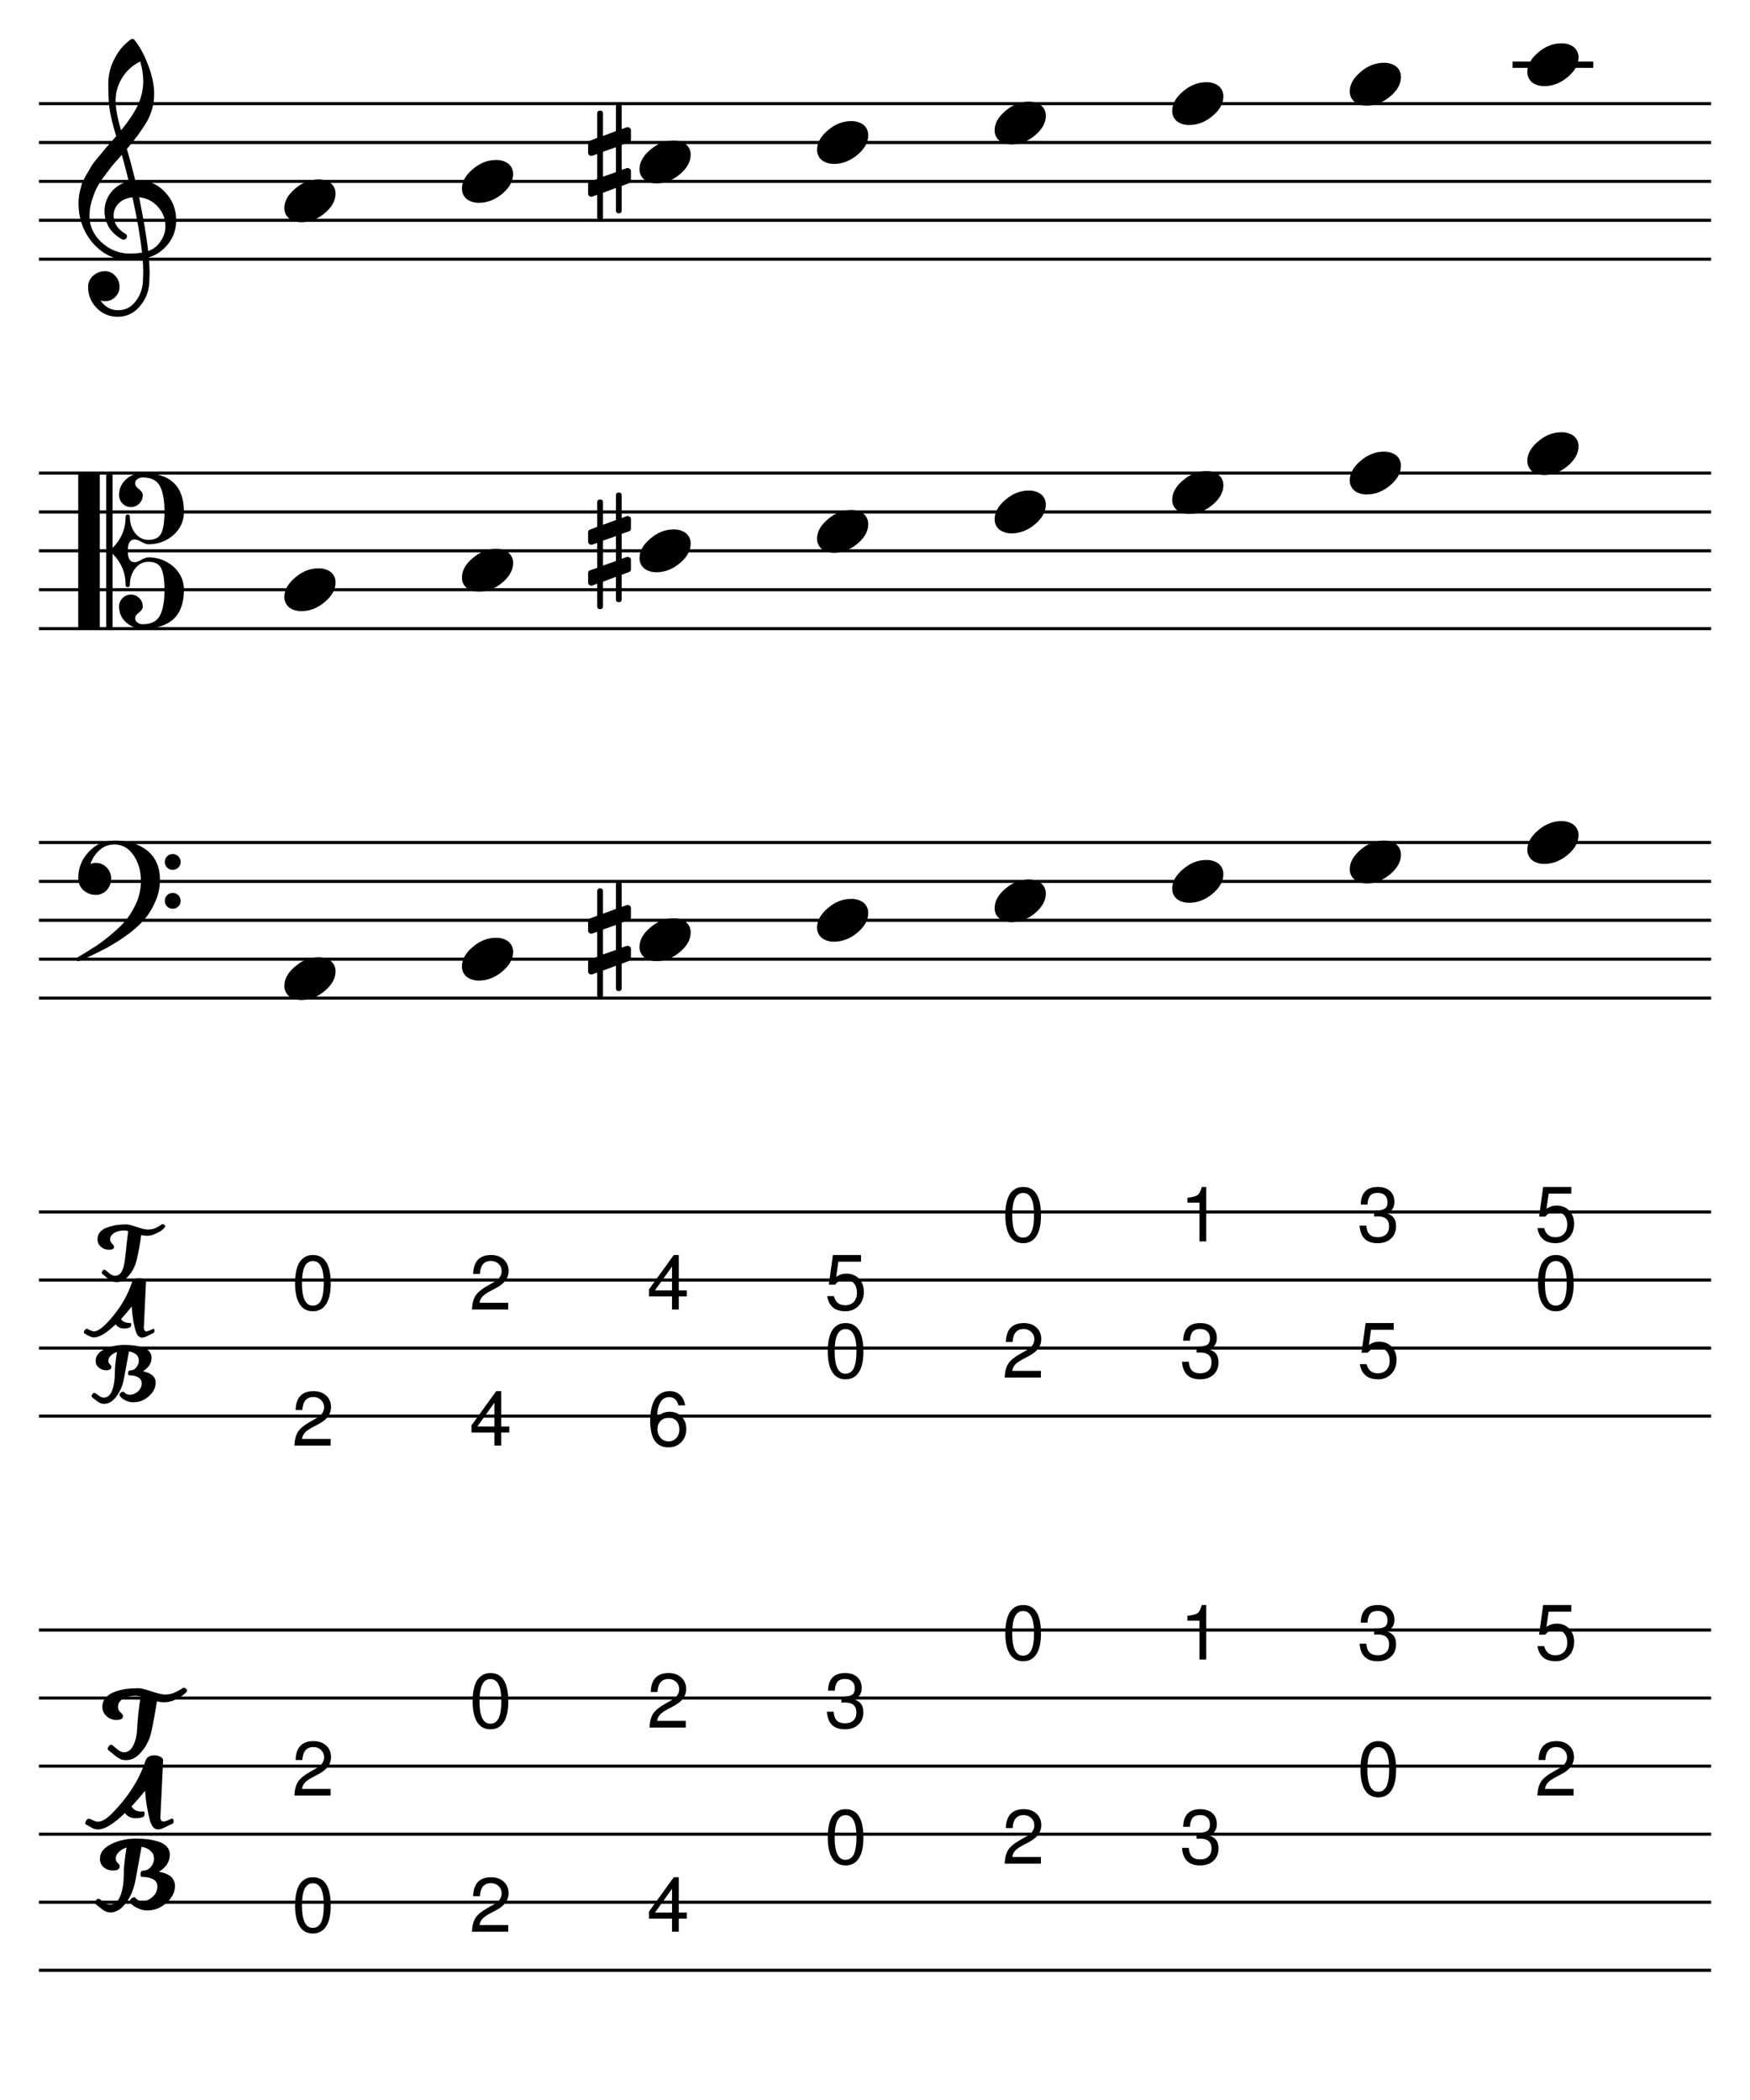 <?xml version="1.0" encoding="UTF-8" standalone="no"?>
<svg width="637.794px" height="765.353px" viewBox="0 0 637.794 765.353"
 xmlns="http://www.w3.org/2000/svg" xmlns:xlink="http://www.w3.org/1999/xlink" version="1.2" baseProfile="tiny">
<title>melodicminor (97)</title>
<desc>Generated by MuseScore 3.4.2</desc>
<polyline class="StaffLines" fill="none" stroke="#000000" stroke-width="1.13" stroke-linejoin="bevel" points="14.173,37.763 623.621,37.763"/>
<polyline class="StaffLines" fill="none" stroke="#000000" stroke-width="1.13" stroke-linejoin="bevel" points="14.173,51.936 623.621,51.936"/>
<polyline class="StaffLines" fill="none" stroke="#000000" stroke-width="1.13" stroke-linejoin="bevel" points="14.173,66.109 623.621,66.109"/>
<polyline class="StaffLines" fill="none" stroke="#000000" stroke-width="1.13" stroke-linejoin="bevel" points="14.173,80.282 623.621,80.282"/>
<polyline class="StaffLines" fill="none" stroke="#000000" stroke-width="1.13" stroke-linejoin="bevel" points="14.173,94.456 623.621,94.456"/>
<polyline class="StaffLines" fill="none" stroke="#000000" stroke-width="1.13" stroke-linejoin="bevel" points="14.173,172.408 623.621,172.408"/>
<polyline class="StaffLines" fill="none" stroke="#000000" stroke-width="1.13" stroke-linejoin="bevel" points="14.173,186.582 623.621,186.582"/>
<polyline class="StaffLines" fill="none" stroke="#000000" stroke-width="1.13" stroke-linejoin="bevel" points="14.173,200.755 623.621,200.755"/>
<polyline class="StaffLines" fill="none" stroke="#000000" stroke-width="1.13" stroke-linejoin="bevel" points="14.173,214.928 623.621,214.928"/>
<polyline class="StaffLines" fill="none" stroke="#000000" stroke-width="1.13" stroke-linejoin="bevel" points="14.173,229.101 623.621,229.101"/>
<polyline class="StaffLines" fill="none" stroke="#000000" stroke-width="1.13" stroke-linejoin="bevel" points="14.173,307.054 623.621,307.054"/>
<polyline class="StaffLines" fill="none" stroke="#000000" stroke-width="1.13" stroke-linejoin="bevel" points="14.173,321.227 623.621,321.227"/>
<polyline class="StaffLines" fill="none" stroke="#000000" stroke-width="1.13" stroke-linejoin="bevel" points="14.173,335.401 623.621,335.401"/>
<polyline class="StaffLines" fill="none" stroke="#000000" stroke-width="1.13" stroke-linejoin="bevel" points="14.173,349.574 623.621,349.574"/>
<polyline class="StaffLines" fill="none" stroke="#000000" stroke-width="1.13" stroke-linejoin="bevel" points="14.173,363.747 623.621,363.747"/>
<polyline class="StaffLines" fill="none" stroke="#000000" stroke-width="1.13" stroke-linejoin="bevel" points="14.173,441.7 623.621,441.7"/>
<polyline class="StaffLines" fill="none" stroke="#000000" stroke-width="1.13" stroke-linejoin="bevel" points="14.173,466.503 623.621,466.503"/>
<polyline class="StaffLines" fill="none" stroke="#000000" stroke-width="1.13" stroke-linejoin="bevel" points="14.173,491.306 623.621,491.306"/>
<polyline class="StaffLines" fill="none" stroke="#000000" stroke-width="1.13" stroke-linejoin="bevel" points="14.173,516.109 623.621,516.109"/>
<polyline class="StaffLines" fill="none" stroke="#000000" stroke-width="1.13" stroke-linejoin="bevel" points="14.173,594.062 623.621,594.062"/>
<polyline class="StaffLines" fill="none" stroke="#000000" stroke-width="1.13" stroke-linejoin="bevel" points="14.173,618.865 623.621,618.865"/>
<polyline class="StaffLines" fill="none" stroke="#000000" stroke-width="1.13" stroke-linejoin="bevel" points="14.173,643.668 623.621,643.668"/>
<polyline class="StaffLines" fill="none" stroke="#000000" stroke-width="1.13" stroke-linejoin="bevel" points="14.173,668.471 623.621,668.471"/>
<polyline class="StaffLines" fill="none" stroke="#000000" stroke-width="1.13" stroke-linejoin="bevel" points="14.173,693.275 623.621,693.275"/>
<polyline class="StaffLines" fill="none" stroke="#000000" stroke-width="1.13" stroke-linejoin="bevel" points="14.173,718.078 623.621,718.078"/>
<path class="Accidental" transform="matrix(0.567,0,0,0.567,214.335,342.487)" d="M21.578,31.156 C21.578,32.396 20.961,33.016 19.727,33.016 C18.492,33.016 17.875,32.396 17.875,31.156 L17.875,16.703 L9.578,19.828 L9.578,35.641 C9.578,36.88 8.958,37.5 7.719,37.5 C6.479,37.5 5.859,36.88 5.859,35.641 L5.859,21.094 L2.734,22.266 C2.672,22.328 2.411,22.359 1.953,22.359 C1.432,22.359 0.977,22.164 0.586,21.773 C0.195,21.383 0,20.927 0,20.406 L0,14.359 C0,13.38 0.422,12.76 1.266,12.5 L5.859,10.938 L5.859,-5.078 L2.734,-4 C2.672,-3.938 2.411,-3.906 1.953,-3.906 C1.432,-3.906 0.977,-4.102 0.586,-4.492 C0.195,-4.883 0,-5.339 0,-5.859 L0,-11.922 C0,-12.828 0.422,-13.412 1.266,-13.672 L5.859,-15.438 L5.859,-31.156 C5.859,-32.396 6.479,-33.016 7.719,-33.016 C8.958,-33.016 9.578,-32.396 9.578,-31.156 L9.578,-16.703 L17.875,-19.828 L17.875,-35.641 C17.875,-36.88 18.492,-37.5 19.727,-37.5 C20.961,-37.5 21.578,-36.88 21.578,-35.641 L21.578,-21.094 L24.812,-22.266 C24.875,-22.328 25.099,-22.359 25.484,-22.359 C25.943,-22.359 26.432,-22.167 26.953,-21.781 C27.349,-21.385 27.547,-20.927 27.547,-20.406 L27.547,-14.359 C27.547,-13.443 27.088,-12.823 26.172,-12.5 L21.578,-10.938 L21.578,5.078 L24.812,4 C24.875,3.938 25.099,3.906 25.484,3.906 C25.943,3.906 26.432,4.104 26.953,4.5 C27.349,4.885 27.547,5.339 27.547,5.859 L27.547,11.922 C27.547,12.766 27.088,13.349 26.172,13.672 L21.578,15.438 L21.578,31.156 M17.875,-9.469 L9.578,-6.547 L9.578,9.469 L17.875,6.547 L17.875,-9.469 "/>
<path class="Accidental" transform="matrix(0.567,0,0,0.567,214.335,200.755)" d="M21.578,31.156 C21.578,32.396 20.961,33.016 19.727,33.016 C18.492,33.016 17.875,32.396 17.875,31.156 L17.875,16.703 L9.578,19.828 L9.578,35.641 C9.578,36.88 8.958,37.5 7.719,37.5 C6.479,37.5 5.859,36.88 5.859,35.641 L5.859,21.094 L2.734,22.266 C2.672,22.328 2.411,22.359 1.953,22.359 C1.432,22.359 0.977,22.164 0.586,21.773 C0.195,21.383 0,20.927 0,20.406 L0,14.359 C0,13.38 0.422,12.76 1.266,12.5 L5.859,10.938 L5.859,-5.078 L2.734,-4 C2.672,-3.938 2.411,-3.906 1.953,-3.906 C1.432,-3.906 0.977,-4.102 0.586,-4.492 C0.195,-4.883 0,-5.339 0,-5.859 L0,-11.922 C0,-12.828 0.422,-13.412 1.266,-13.672 L5.859,-15.438 L5.859,-31.156 C5.859,-32.396 6.479,-33.016 7.719,-33.016 C8.958,-33.016 9.578,-32.396 9.578,-31.156 L9.578,-16.703 L17.875,-19.828 L17.875,-35.641 C17.875,-36.88 18.492,-37.5 19.727,-37.5 C20.961,-37.5 21.578,-36.88 21.578,-35.641 L21.578,-21.094 L24.812,-22.266 C24.875,-22.328 25.099,-22.359 25.484,-22.359 C25.943,-22.359 26.432,-22.167 26.953,-21.781 C27.349,-21.385 27.547,-20.927 27.547,-20.406 L27.547,-14.359 C27.547,-13.443 27.088,-12.823 26.172,-12.5 L21.578,-10.938 L21.578,5.078 L24.812,4 C24.875,3.938 25.099,3.906 25.484,3.906 C25.943,3.906 26.432,4.104 26.953,4.5 C27.349,4.885 27.547,5.339 27.547,5.859 L27.547,11.922 C27.547,12.766 27.088,13.349 26.172,13.672 L21.578,15.438 L21.578,31.156 M17.875,-9.469 L9.578,-6.547 L9.578,9.469 L17.875,6.547 L17.875,-9.469 "/>
<path class="Accidental" transform="matrix(0.567,0,0,0.567,214.335,59.023)" d="M21.578,31.156 C21.578,32.396 20.961,33.016 19.727,33.016 C18.492,33.016 17.875,32.396 17.875,31.156 L17.875,16.703 L9.578,19.828 L9.578,35.641 C9.578,36.88 8.958,37.5 7.719,37.5 C6.479,37.5 5.859,36.88 5.859,35.641 L5.859,21.094 L2.734,22.266 C2.672,22.328 2.411,22.359 1.953,22.359 C1.432,22.359 0.977,22.164 0.586,21.773 C0.195,21.383 0,20.927 0,20.406 L0,14.359 C0,13.38 0.422,12.76 1.266,12.5 L5.859,10.938 L5.859,-5.078 L2.734,-4 C2.672,-3.938 2.411,-3.906 1.953,-3.906 C1.432,-3.906 0.977,-4.102 0.586,-4.492 C0.195,-4.883 0,-5.339 0,-5.859 L0,-11.922 C0,-12.828 0.422,-13.412 1.266,-13.672 L5.859,-15.438 L5.859,-31.156 C5.859,-32.396 6.479,-33.016 7.719,-33.016 C8.958,-33.016 9.578,-32.396 9.578,-31.156 L9.578,-16.703 L17.875,-19.828 L17.875,-35.641 C17.875,-36.88 18.492,-37.5 19.727,-37.5 C20.961,-37.5 21.578,-36.88 21.578,-35.641 L21.578,-21.094 L24.812,-22.266 C24.875,-22.328 25.099,-22.359 25.484,-22.359 C25.943,-22.359 26.432,-22.167 26.953,-21.781 C27.349,-21.385 27.547,-20.927 27.547,-20.406 L27.547,-14.359 C27.547,-13.443 27.088,-12.823 26.172,-12.5 L21.578,-10.938 L21.578,5.078 L24.812,4 C24.875,3.938 25.099,3.906 25.484,3.906 C25.943,3.906 26.432,4.104 26.953,4.5 C27.349,4.885 27.547,5.339 27.547,5.859 L27.547,11.922 C27.547,12.766 27.088,13.349 26.172,13.672 L21.578,15.438 L21.578,31.156 M17.875,-9.469 L9.578,-6.547 L9.578,9.469 L17.875,6.547 L17.875,-9.469 "/>
<polyline class="LedgerLine" fill="none" stroke="#000000" stroke-width="2.27" stroke-linecap="square" stroke-linejoin="bevel" points="552.387,23.59 579.551,23.59"/>
<path class="Note" fill="#ffffff" fill-opacity="0.0" fill-rule="evenodd" d="M104.913,680.873 L123.622,680.873 L123.622,705.676 L104.913,705.676 L104.913,680.873 "/>
<path class="Note" d="M107.533,694.415 C107.533,692.759 107.674,691.295 107.955,690.025 C108.236,688.754 108.591,687.759 109.018,687.04 C109.445,686.321 109.958,685.738 110.557,685.29 C111.156,684.842 111.731,684.543 112.283,684.392 C112.835,684.241 113.419,684.165 114.033,684.165 C118.367,684.165 120.533,687.639 120.533,694.587 C120.533,697.858 119.976,700.355 118.861,702.079 C117.747,703.803 116.138,704.665 114.033,704.665 C111.908,704.665 110.294,703.793 109.19,702.048 C108.085,700.303 107.533,697.759 107.533,694.415 M118.002,694.368 C118.002,689.025 116.677,686.353 114.026,686.353 C111.374,686.353 110.049,689.051 110.049,694.446 C110.049,699.894 111.356,702.618 113.971,702.618 C115.356,702.618 116.374,701.946 117.026,700.603 C117.677,699.259 118.002,697.181 118.002,694.368"/>
<path class="Note" fill="#ffffff" fill-opacity="0.0" fill-rule="evenodd" d="M104.913,631.267 L123.622,631.267 L123.622,656.07 L104.913,656.07 L104.913,631.267 "/>
<path class="Note" d="M107.736,641.45 C107.861,636.856 110.044,634.559 114.283,634.559 C116.169,634.559 117.7,635.101 118.877,636.184 C120.054,637.267 120.643,638.668 120.643,640.387 C120.643,642.856 119.242,644.856 116.44,646.387 L113.643,647.887 C112.424,648.543 111.554,649.179 111.033,649.793 C110.513,650.408 110.184,651.137 110.049,651.981 L120.502,651.981 L120.502,654.418 L107.283,654.418 C107.398,652.231 107.838,650.546 108.604,649.364 C109.369,648.181 110.789,647.002 112.861,645.825 L115.424,644.371 C117.216,643.34 118.111,642.033 118.111,640.45 C118.111,639.387 117.739,638.499 116.994,637.786 C116.249,637.072 115.32,636.715 114.205,636.715 C111.716,636.715 110.377,638.293 110.19,641.45 L107.736,641.45 "/>
<path class="Note" fill="#ffffff" fill-opacity="0.0" fill-rule="evenodd" d="M169.627,680.873 L188.336,680.873 L188.336,705.676 L169.627,705.676 L169.627,680.873 "/>
<path class="Note" d="M172.451,691.056 C172.576,686.462 174.758,684.165 178.998,684.165 C180.883,684.165 182.414,684.707 183.592,685.79 C184.769,686.874 185.357,688.275 185.357,689.993 C185.357,692.462 183.956,694.462 181.154,695.993 L178.357,697.493 C177.138,698.15 176.269,698.785 175.748,699.4 C175.227,700.014 174.899,700.743 174.763,701.587 L185.217,701.587 L185.217,704.025 L171.998,704.025 C172.112,701.837 172.553,700.152 173.318,698.97 C174.084,697.788 175.503,696.608 177.576,695.431 L180.138,693.978 C181.93,692.946 182.826,691.639 182.826,690.056 C182.826,688.993 182.454,688.105 181.709,687.392 C180.964,686.678 180.034,686.321 178.92,686.321 C176.43,686.321 175.092,687.9 174.904,691.056 L172.451,691.056 "/>
<path class="Note" fill="#ffffff" fill-opacity="0.0" fill-rule="evenodd" d="M169.627,606.464 L188.336,606.464 L188.336,631.267 L169.627,631.267 L169.627,606.464 "/>
<path class="Note" d="M172.248,620.006 C172.248,618.35 172.388,616.886 172.67,615.615 C172.951,614.344 173.305,613.35 173.732,612.631 C174.159,611.912 174.672,611.329 175.271,610.881 C175.87,610.433 176.446,610.133 176.998,609.982 C177.55,609.831 178.133,609.756 178.748,609.756 C183.081,609.756 185.248,613.23 185.248,620.178 C185.248,623.448 184.691,625.946 183.576,627.67 C182.461,629.394 180.852,630.256 178.748,630.256 C176.623,630.256 175.008,629.383 173.904,627.639 C172.8,625.894 172.248,623.35 172.248,620.006 M182.717,619.959 C182.717,614.615 181.391,611.943 178.74,611.943 C176.089,611.943 174.763,614.641 174.763,620.037 C174.763,625.485 176.071,628.209 178.685,628.209 C180.071,628.209 181.089,627.537 181.74,626.193 C182.391,624.85 182.717,622.771 182.717,619.959"/>
<path class="Note" fill="#ffffff" fill-opacity="0.0" fill-rule="evenodd" d="M234.342,680.873 L253.051,680.873 L253.051,705.676 L234.342,705.676 L234.342,680.873 "/>
<path class="Note" d="M244.915,699.259 L236.54,699.259 L236.54,696.665 L245.556,684.165 L247.384,684.165 L247.384,697.056 L250.322,697.056 L250.322,699.259 L247.384,699.259 L247.384,704.025 L244.915,704.025 L244.915,699.259 M244.915,697.056 L244.915,688.368 L238.697,697.056 L244.915,697.056 "/>
<path class="Note" fill="#ffffff" fill-opacity="0.0" fill-rule="evenodd" d="M234.342,606.464 L253.051,606.464 L253.051,631.267 L234.342,631.267 L234.342,606.464 "/>
<path class="Note" d="M237.165,616.646 C237.29,612.053 239.473,609.756 243.712,609.756 C245.598,609.756 247.129,610.297 248.306,611.381 C249.483,612.464 250.072,613.865 250.072,615.584 C250.072,618.053 248.671,620.053 245.869,621.584 L243.072,623.084 C241.853,623.74 240.983,624.376 240.462,624.99 C239.941,625.605 239.613,626.334 239.478,627.178 L249.931,627.178 L249.931,629.615 L236.712,629.615 C236.827,627.428 237.267,625.743 238.033,624.56 C238.798,623.378 240.218,622.198 242.29,621.021 L244.853,619.568 C246.645,618.537 247.54,617.23 247.54,615.646 C247.54,614.584 247.168,613.696 246.423,612.982 C245.678,612.269 244.749,611.912 243.634,611.912 C241.145,611.912 239.806,613.49 239.619,616.646 L237.165,616.646 "/>
<path class="Note" fill="#ffffff" fill-opacity="0.0" fill-rule="evenodd" d="M299.056,656.07 L317.765,656.07 L317.765,680.873 L299.056,680.873 L299.056,656.07 "/>
<path class="Note" d="M301.677,669.612 C301.677,667.956 301.817,666.492 302.099,665.221 C302.38,663.951 302.734,662.956 303.161,662.237 C303.588,661.518 304.101,660.935 304.7,660.487 C305.299,660.039 305.875,659.74 306.427,659.589 C306.979,659.438 307.562,659.362 308.177,659.362 C312.51,659.362 314.677,662.836 314.677,669.784 C314.677,673.055 314.119,675.552 313.005,677.276 C311.89,679 310.281,679.862 308.177,679.862 C306.052,679.862 304.437,678.99 303.333,677.245 C302.229,675.5 301.677,672.956 301.677,669.612 M312.146,669.565 C312.146,664.221 310.82,661.55 308.169,661.55 C305.518,661.55 304.192,664.248 304.192,669.643 C304.192,675.091 305.5,677.815 308.114,677.815 C309.5,677.815 310.518,677.143 311.169,675.8 C311.82,674.456 312.146,672.378 312.146,669.565"/>
<path class="Note" fill="#ffffff" fill-opacity="0.0" fill-rule="evenodd" d="M299.056,606.464 L317.765,606.464 L317.765,631.267 L299.056,631.267 L299.056,606.464 "/>
<path class="Note" d="M308.036,611.912 C306.619,611.912 305.646,612.3 305.114,613.076 C304.583,613.852 304.297,614.886 304.255,616.178 L301.786,616.178 C301.88,611.896 303.953,609.756 308.005,609.756 C309.89,609.756 311.369,610.243 312.442,611.217 C313.515,612.191 314.052,613.527 314.052,615.225 C314.052,617.235 313.13,618.605 311.286,619.334 C312.474,619.751 313.33,620.326 313.856,621.06 C314.383,621.795 314.646,622.797 314.646,624.068 C314.646,625.954 314.034,627.456 312.81,628.576 C311.586,629.696 309.958,630.256 307.927,630.256 C303.854,630.256 301.666,628.12 301.364,623.85 L303.833,623.85 C303.927,625.287 304.31,626.35 304.981,627.037 C305.653,627.725 306.661,628.068 308.005,628.068 C309.297,628.068 310.304,627.719 311.028,627.021 C311.752,626.323 312.114,625.35 312.114,624.1 C312.114,621.693 310.744,620.49 308.005,620.49 L306.974,620.521 L306.661,620.521 L306.661,618.412 C308.432,618.381 309.687,618.159 310.427,617.748 C311.166,617.337 311.536,616.521 311.536,615.303 C311.536,614.261 311.224,613.435 310.599,612.826 C309.974,612.217 309.119,611.912 308.036,611.912"/>
<path class="Note" fill="#ffffff" fill-opacity="0.0" fill-rule="evenodd" d="M363.771,656.07 L382.479,656.07 L382.479,680.873 L363.771,680.873 L363.771,656.07 "/>
<path class="Note" d="M366.594,666.253 C366.719,661.659 368.902,659.362 373.141,659.362 C375.027,659.362 376.558,659.904 377.735,660.987 C378.912,662.07 379.501,663.471 379.501,665.19 C379.501,667.659 378.1,669.659 375.298,671.19 L372.501,672.69 C371.282,673.346 370.412,673.982 369.891,674.596 C369.37,675.211 369.042,675.94 368.907,676.784 L379.36,676.784 L379.36,679.221 L366.141,679.221 C366.256,677.034 366.696,675.349 367.462,674.167 C368.227,672.984 369.646,671.805 371.719,670.628 L374.282,669.175 C376.074,668.143 376.969,666.836 376.969,665.253 C376.969,664.19 376.597,663.302 375.852,662.589 C375.107,661.875 374.178,661.518 373.063,661.518 C370.574,661.518 369.235,663.096 369.048,666.253 L366.594,666.253 "/>
<path class="Note" fill="#ffffff" fill-opacity="0.0" fill-rule="evenodd" d="M363.771,581.66 L382.479,581.66 L382.479,606.464 L363.771,606.464 L363.771,581.66 "/>
<path class="Note" d="M366.391,595.203 C366.391,593.546 366.532,592.083 366.813,590.812 C367.094,589.541 367.449,588.546 367.876,587.828 C368.303,587.109 368.816,586.526 369.415,586.078 C370.014,585.63 370.589,585.33 371.141,585.179 C371.693,585.028 372.277,584.953 372.891,584.953 C377.225,584.953 379.391,588.427 379.391,595.375 C379.391,598.645 378.834,601.143 377.719,602.867 C376.605,604.591 374.995,605.453 372.891,605.453 C370.766,605.453 369.152,604.58 368.048,602.835 C366.943,601.091 366.391,598.546 366.391,595.203 M376.86,595.156 C376.86,589.812 375.534,587.14 372.883,587.14 C370.232,587.14 368.907,589.838 368.907,595.234 C368.907,600.682 370.214,603.406 372.829,603.406 C374.214,603.406 375.232,602.734 375.883,601.39 C376.534,600.046 376.86,597.968 376.86,595.156"/>
<path class="Note" fill="#ffffff" fill-opacity="0.0" fill-rule="evenodd" d="M428.485,656.07 L447.194,656.07 L447.194,680.873 L428.485,680.873 L428.485,656.07 "/>
<path class="Note" d="M437.465,661.518 C436.048,661.518 435.074,661.906 434.543,662.682 C434.012,663.458 433.726,664.492 433.684,665.784 L431.215,665.784 C431.309,661.503 433.382,659.362 437.434,659.362 C439.319,659.362 440.798,659.849 441.871,660.823 C442.944,661.797 443.481,663.133 443.481,664.831 C443.481,666.841 442.559,668.211 440.715,668.94 C441.903,669.357 442.759,669.932 443.285,670.667 C443.811,671.401 444.074,672.404 444.074,673.675 C444.074,675.56 443.463,677.063 442.239,678.182 C441.015,679.302 439.387,679.862 437.356,679.862 C433.283,679.862 431.095,677.727 430.793,673.456 L433.262,673.456 C433.356,674.893 433.739,675.956 434.41,676.643 C435.082,677.331 436.09,677.675 437.434,677.675 C438.726,677.675 439.733,677.326 440.457,676.628 C441.181,675.93 441.543,674.956 441.543,673.706 C441.543,671.3 440.173,670.096 437.434,670.096 L436.403,670.128 L436.09,670.128 L436.09,668.018 C437.861,667.987 439.116,667.766 439.856,667.354 C440.595,666.943 440.965,666.128 440.965,664.909 C440.965,663.867 440.653,663.042 440.028,662.432 C439.403,661.823 438.548,661.518 437.465,661.518"/>
<path class="Note" fill="#ffffff" fill-opacity="0.0" fill-rule="evenodd" d="M428.485,581.66 L447.194,581.66 L447.194,606.464 L428.485,606.464 L428.485,581.66 "/>
<path class="Note" d="M437.153,590.671 L432.762,590.671 L432.762,588.906 C434.668,588.666 435.91,588.33 436.489,587.898 C437.067,587.466 437.569,586.484 437.996,584.953 L439.621,584.953 L439.621,604.812 L437.153,604.812 L437.153,590.671 "/>
<path class="Note" fill="#ffffff" fill-opacity="0.0" fill-rule="evenodd" d="M493.2,631.267 L511.908,631.267 L511.908,656.07 L493.2,656.07 L493.2,631.267 "/>
<path class="Note" d="M495.82,644.809 C495.82,643.153 495.961,641.689 496.242,640.418 C496.523,639.147 496.877,638.153 497.305,637.434 C497.732,636.715 498.245,636.132 498.844,635.684 C499.443,635.236 500.018,634.937 500.57,634.786 C501.122,634.634 501.706,634.559 502.32,634.559 C506.654,634.559 508.82,638.033 508.82,644.981 C508.82,648.252 508.263,650.749 507.148,652.473 C506.034,654.197 504.424,655.059 502.32,655.059 C500.195,655.059 498.581,654.187 497.476,652.442 C496.372,650.697 495.82,648.153 495.82,644.809 M506.289,644.762 C506.289,639.418 504.963,636.746 502.312,636.746 C499.661,636.746 498.336,639.444 498.336,644.84 C498.336,650.288 499.643,653.012 502.258,653.012 C503.643,653.012 504.661,652.34 505.312,650.996 C505.963,649.653 506.289,647.575 506.289,644.762"/>
<path class="Note" fill="#ffffff" fill-opacity="0.0" fill-rule="evenodd" d="M493.2,581.66 L511.908,581.66 L511.908,606.464 L493.2,606.464 L493.2,581.66 "/>
<path class="Note" d="M502.18,587.109 C500.763,587.109 499.789,587.497 499.258,588.273 C498.726,589.049 498.44,590.083 498.398,591.375 L495.93,591.375 C496.023,587.093 498.096,584.953 502.148,584.953 C504.034,584.953 505.513,585.44 506.586,586.414 C507.659,587.388 508.195,588.723 508.195,590.421 C508.195,592.432 507.273,593.802 505.43,594.531 C506.617,594.947 507.474,595.523 508,596.257 C508.526,596.992 508.789,597.994 508.789,599.265 C508.789,601.151 508.177,602.653 506.953,603.773 C505.729,604.893 504.101,605.453 502.07,605.453 C497.997,605.453 495.81,603.317 495.508,599.046 L497.976,599.046 C498.07,600.484 498.453,601.546 499.125,602.234 C499.797,602.921 500.805,603.265 502.148,603.265 C503.44,603.265 504.448,602.916 505.172,602.218 C505.896,601.52 506.258,600.546 506.258,599.296 C506.258,596.89 504.888,595.687 502.148,595.687 L501.117,595.718 L500.805,595.718 L500.805,593.609 C502.575,593.578 503.831,593.356 504.57,592.945 C505.31,592.533 505.68,591.718 505.68,590.5 C505.68,589.458 505.367,588.632 504.742,588.023 C504.117,587.414 503.263,587.109 502.18,587.109"/>
<path class="Note" fill="#ffffff" fill-opacity="0.0" fill-rule="evenodd" d="M557.914,631.267 L576.623,631.267 L576.623,656.07 L557.914,656.07 L557.914,631.267 "/>
<path class="Note" d="M560.738,641.45 C560.863,636.856 563.045,634.559 567.285,634.559 C569.17,634.559 570.701,635.101 571.878,636.184 C573.056,637.267 573.644,638.668 573.644,640.387 C573.644,642.856 572.243,644.856 569.441,646.387 L566.644,647.887 C565.425,648.543 564.556,649.179 564.035,649.793 C563.514,650.408 563.186,651.137 563.05,651.981 L573.503,651.981 L573.503,654.418 L560.285,654.418 C560.399,652.231 560.839,650.546 561.605,649.364 C562.371,648.181 563.79,647.002 565.863,645.825 L568.425,644.371 C570.217,643.34 571.113,642.033 571.113,640.45 C571.113,639.387 570.74,638.499 569.996,637.786 C569.251,637.072 568.321,636.715 567.207,636.715 C564.717,636.715 563.378,638.293 563.191,641.45 L560.738,641.45 "/>
<path class="Note" fill="#ffffff" fill-opacity="0.0" fill-rule="evenodd" d="M557.914,581.66 L576.623,581.66 L576.623,606.464 L557.914,606.464 L557.914,581.66 "/>
<path class="Note" d="M572.66,584.953 L572.66,587.39 L564.394,587.39 L563.613,592.937 C564.717,592.135 565.941,591.734 567.285,591.734 C569.191,591.734 570.735,592.346 571.917,593.57 C573.1,594.794 573.691,596.385 573.691,598.343 C573.691,600.437 573.058,602.145 571.792,603.468 C570.527,604.791 568.894,605.453 566.894,605.453 C566.123,605.453 565.417,605.369 564.777,605.203 C564.136,605.036 563.605,604.835 563.183,604.601 C562.761,604.367 562.378,604.059 562.035,603.679 C561.691,603.299 561.431,602.963 561.253,602.671 C561.076,602.38 560.907,602.015 560.746,601.578 C560.584,601.14 560.485,600.838 560.449,600.671 C560.412,600.505 560.368,600.26 560.316,599.937 L562.769,599.937 C563.352,602.156 564.707,603.265 566.832,603.265 C568.175,603.265 569.235,602.856 570.011,602.039 C570.787,601.221 571.175,600.104 571.175,598.687 C571.175,597.208 570.782,596.044 569.996,595.195 C569.209,594.346 568.154,593.921 566.832,593.921 C566.071,593.921 565.42,594.057 564.878,594.328 C564.337,594.598 563.774,595.078 563.191,595.765 L560.925,595.765 L562.41,584.953 L572.66,584.953 "/>
<path class="Note" fill="#ffffff" fill-opacity="0.0" fill-rule="evenodd" d="M104.913,503.708 L123.622,503.708 L123.622,528.511 L104.913,528.511 L104.913,503.708 "/>
<path class="Note" d="M107.736,513.891 C107.861,509.297 110.044,507 114.283,507 C116.169,507 117.7,507.542 118.877,508.625 C120.054,509.708 120.643,511.109 120.643,512.828 C120.643,515.297 119.242,517.297 116.44,518.828 L113.643,520.328 C112.424,520.984 111.554,521.62 111.033,522.234 C110.513,522.849 110.184,523.578 110.049,524.422 L120.502,524.422 L120.502,526.859 L107.283,526.859 C107.398,524.672 107.838,522.987 108.604,521.805 C109.369,520.622 110.789,519.443 112.861,518.266 L115.424,516.812 C117.216,515.781 118.111,514.474 118.111,512.891 C118.111,511.828 117.739,510.94 116.994,510.226 C116.249,509.513 115.32,509.156 114.205,509.156 C111.716,509.156 110.377,510.734 110.19,513.891 L107.736,513.891 "/>
<path class="Note" fill="#ffffff" fill-opacity="0.0" fill-rule="evenodd" d="M104.913,454.101 L123.622,454.101 L123.622,478.905 L104.913,478.905 L104.913,454.101 "/>
<path class="Note" d="M107.533,467.644 C107.533,465.987 107.674,464.524 107.955,463.253 C108.236,461.982 108.591,460.987 109.018,460.269 C109.445,459.55 109.958,458.967 110.557,458.519 C111.156,458.071 111.731,457.771 112.283,457.62 C112.835,457.469 113.419,457.394 114.033,457.394 C118.367,457.394 120.533,460.868 120.533,467.815 C120.533,471.086 119.976,473.584 118.861,475.308 C117.747,477.032 116.138,477.894 114.033,477.894 C111.908,477.894 110.294,477.021 109.19,475.276 C108.085,473.532 107.533,470.987 107.533,467.644 M118.002,467.597 C118.002,462.253 116.677,459.581 114.026,459.581 C111.374,459.581 110.049,462.279 110.049,467.675 C110.049,473.123 111.356,475.847 113.971,475.847 C115.356,475.847 116.374,475.175 117.026,473.831 C117.677,472.487 118.002,470.409 118.002,467.597"/>
<path class="Note" fill="#ffffff" fill-opacity="0.0" fill-rule="evenodd" d="M169.627,503.708 L188.336,503.708 L188.336,528.511 L169.627,528.511 L169.627,503.708 "/>
<path class="Note" d="M180.201,522.094 L171.826,522.094 L171.826,519.5 L180.842,507 L182.67,507 L182.67,519.891 L185.607,519.891 L185.607,522.094 L182.67,522.094 L182.67,526.859 L180.201,526.859 L180.201,522.094 M180.201,519.891 L180.201,511.203 L173.982,519.891 L180.201,519.891 "/>
<path class="Note" fill="#ffffff" fill-opacity="0.0" fill-rule="evenodd" d="M169.627,454.101 L188.336,454.101 L188.336,478.905 L169.627,478.905 L169.627,454.101 "/>
<path class="Note" d="M172.451,464.284 C172.576,459.69 174.758,457.394 178.998,457.394 C180.883,457.394 182.414,457.935 183.592,459.019 C184.769,460.102 185.357,461.503 185.357,463.222 C185.357,465.69 183.956,467.69 181.154,469.222 L178.357,470.722 C177.138,471.378 176.269,472.013 175.748,472.628 C175.227,473.243 174.899,473.972 174.763,474.815 L185.217,474.815 L185.217,477.253 L171.998,477.253 C172.112,475.065 172.553,473.381 173.318,472.198 C174.084,471.016 175.503,469.836 177.576,468.659 L180.138,467.206 C181.93,466.175 182.826,464.868 182.826,463.284 C182.826,462.222 182.454,461.334 181.709,460.62 C180.964,459.907 180.034,459.55 178.92,459.55 C176.43,459.55 175.092,461.128 174.904,464.284 L172.451,464.284 "/>
<path class="Note" fill="#ffffff" fill-opacity="0.0" fill-rule="evenodd" d="M234.342,503.708 L253.051,503.708 L253.051,528.511 L234.342,528.511 L234.342,503.708 "/>
<path class="Note" d="M236.962,517.812 C236.962,516.062 237.121,514.518 237.439,513.18 C237.757,511.841 238.152,510.792 238.626,510.031 C239.1,509.271 239.671,508.651 240.337,508.172 C241.004,507.693 241.632,507.377 242.22,507.226 C242.809,507.075 243.426,507 244.072,507 C245.582,507 246.837,507.458 247.837,508.375 C248.837,509.292 249.457,510.562 249.697,512.187 L247.244,512.187 C247.035,511.239 246.642,510.502 246.064,509.976 C245.486,509.45 244.764,509.187 243.9,509.187 C242.483,509.187 241.397,509.836 240.642,511.133 C239.887,512.43 239.499,514.292 239.478,516.719 C240.561,515.25 242.082,514.516 244.04,514.516 C245.822,514.516 247.28,515.104 248.415,516.281 C249.551,517.458 250.119,518.969 250.119,520.812 C250.119,522.75 249.509,524.349 248.29,525.609 C247.072,526.87 245.52,527.5 243.634,527.5 C239.186,527.5 236.962,524.271 236.962,517.812 M243.744,516.703 C242.525,516.703 241.533,517.088 240.767,517.859 C240.001,518.63 239.619,519.635 239.619,520.875 C239.619,522.135 240.001,523.19 240.767,524.039 C241.533,524.888 242.494,525.312 243.65,525.312 C244.796,525.312 245.741,524.909 246.486,524.101 C247.231,523.294 247.603,522.26 247.603,521 C247.603,519.677 247.257,518.63 246.564,517.859 C245.871,517.088 244.931,516.703 243.744,516.703"/>
<path class="Note" fill="#ffffff" fill-opacity="0.0" fill-rule="evenodd" d="M234.342,454.101 L253.051,454.101 L253.051,478.905 L234.342,478.905 L234.342,454.101 "/>
<path class="Note" d="M244.915,472.487 L236.54,472.487 L236.54,469.894 L245.556,457.394 L247.384,457.394 L247.384,470.284 L250.322,470.284 L250.322,472.487 L247.384,472.487 L247.384,477.253 L244.915,477.253 L244.915,472.487 M244.915,470.284 L244.915,461.597 L238.697,470.284 L244.915,470.284 "/>
<path class="Note" fill="#ffffff" fill-opacity="0.0" fill-rule="evenodd" d="M299.056,478.905 L317.765,478.905 L317.765,503.708 L299.056,503.708 L299.056,478.905 "/>
<path class="Note" d="M301.677,492.447 C301.677,490.79 301.817,489.327 302.099,488.056 C302.38,486.785 302.734,485.79 303.161,485.072 C303.588,484.353 304.101,483.77 304.7,483.322 C305.299,482.874 305.875,482.574 306.427,482.423 C306.979,482.272 307.562,482.197 308.177,482.197 C312.51,482.197 314.677,485.671 314.677,492.619 C314.677,495.889 314.119,498.387 313.005,500.111 C311.89,501.835 310.281,502.697 308.177,502.697 C306.052,502.697 304.437,501.824 303.333,500.08 C302.229,498.335 301.677,495.79 301.677,492.447 M312.146,492.4 C312.146,487.056 310.82,484.384 308.169,484.384 C305.518,484.384 304.192,487.082 304.192,492.478 C304.192,497.926 305.5,500.65 308.114,500.65 C309.5,500.65 310.518,499.978 311.169,498.634 C311.82,497.29 312.146,495.212 312.146,492.4"/>
<path class="Note" fill="#ffffff" fill-opacity="0.0" fill-rule="evenodd" d="M299.056,454.101 L317.765,454.101 L317.765,478.905 L299.056,478.905 L299.056,454.101 "/>
<path class="Note" d="M313.802,457.394 L313.802,459.831 L305.536,459.831 L304.755,465.378 C305.859,464.576 307.083,464.175 308.427,464.175 C310.333,464.175 311.877,464.787 313.06,466.011 C314.242,467.235 314.833,468.826 314.833,470.784 C314.833,472.878 314.2,474.586 312.935,475.909 C311.669,477.232 310.036,477.894 308.036,477.894 C307.265,477.894 306.56,477.81 305.919,477.644 C305.278,477.477 304.747,477.276 304.325,477.042 C303.903,476.808 303.521,476.5 303.177,476.12 C302.833,475.74 302.573,475.404 302.396,475.112 C302.218,474.821 302.049,474.456 301.888,474.019 C301.726,473.581 301.627,473.279 301.591,473.112 C301.554,472.946 301.51,472.701 301.458,472.378 L303.911,472.378 C304.494,474.597 305.849,475.706 307.974,475.706 C309.317,475.706 310.377,475.297 311.153,474.48 C311.929,473.662 312.317,472.545 312.317,471.128 C312.317,469.649 311.924,468.485 311.138,467.636 C310.351,466.787 309.297,466.362 307.974,466.362 C307.213,466.362 306.562,466.498 306.021,466.769 C305.479,467.039 304.916,467.519 304.333,468.206 L302.067,468.206 L303.552,457.394 L313.802,457.394 "/>
<path class="Note" fill="#ffffff" fill-opacity="0.0" fill-rule="evenodd" d="M363.771,478.905 L382.479,478.905 L382.479,503.708 L363.771,503.708 L363.771,478.905 "/>
<path class="Note" d="M366.594,489.087 C366.719,484.494 368.902,482.197 373.141,482.197 C375.027,482.197 376.558,482.738 377.735,483.822 C378.912,484.905 379.501,486.306 379.501,488.025 C379.501,490.494 378.1,492.494 375.298,494.025 L372.501,495.525 C371.282,496.181 370.412,496.817 369.891,497.431 C369.37,498.046 369.042,498.775 368.907,499.619 L379.36,499.619 L379.36,502.056 L366.141,502.056 C366.256,499.869 366.696,498.184 367.462,497.001 C368.227,495.819 369.646,494.639 371.719,493.462 L374.282,492.009 C376.074,490.978 376.969,489.671 376.969,488.087 C376.969,487.025 376.597,486.137 375.852,485.423 C375.107,484.71 374.178,484.353 373.063,484.353 C370.574,484.353 369.235,485.931 369.048,489.087 L366.594,489.087 "/>
<path class="Note" fill="#ffffff" fill-opacity="0.0" fill-rule="evenodd" d="M363.771,429.298 L382.479,429.298 L382.479,454.101 L363.771,454.101 L363.771,429.298 "/>
<path class="Note" d="M366.391,442.84 C366.391,441.184 366.532,439.721 366.813,438.45 C367.094,437.179 367.449,436.184 367.876,435.465 C368.303,434.747 368.816,434.163 369.415,433.715 C370.014,433.268 370.589,432.968 371.141,432.817 C371.693,432.666 372.277,432.59 372.891,432.59 C377.225,432.59 379.391,436.064 379.391,443.012 C379.391,446.283 378.834,448.781 377.719,450.504 C376.605,452.228 374.995,453.09 372.891,453.09 C370.766,453.09 369.152,452.218 368.048,450.473 C366.943,448.728 366.391,446.184 366.391,442.84 M376.86,442.794 C376.86,437.45 375.534,434.778 372.883,434.778 C370.232,434.778 368.907,437.476 368.907,442.872 C368.907,448.32 370.214,451.044 372.829,451.044 C374.214,451.044 375.232,450.372 375.883,449.028 C376.534,447.684 376.86,445.606 376.86,442.794"/>
<path class="Note" fill="#ffffff" fill-opacity="0.0" fill-rule="evenodd" d="M428.485,478.905 L447.194,478.905 L447.194,503.708 L428.485,503.708 L428.485,478.905 "/>
<path class="Note" d="M437.465,484.353 C436.048,484.353 435.074,484.741 434.543,485.517 C434.012,486.293 433.726,487.327 433.684,488.619 L431.215,488.619 C431.309,484.337 433.382,482.197 437.434,482.197 C439.319,482.197 440.798,482.684 441.871,483.658 C442.944,484.632 443.481,485.968 443.481,487.665 C443.481,489.676 442.559,491.046 440.715,491.775 C441.903,492.192 442.759,492.767 443.285,493.501 C443.811,494.236 444.074,495.238 444.074,496.509 C444.074,498.395 443.463,499.897 442.239,501.017 C441.015,502.137 439.387,502.697 437.356,502.697 C433.283,502.697 431.095,500.561 430.793,496.29 L433.262,496.29 C433.356,497.728 433.739,498.79 434.41,499.478 C435.082,500.165 436.09,500.509 437.434,500.509 C438.726,500.509 439.733,500.16 440.457,499.462 C441.181,498.764 441.543,497.79 441.543,496.54 C441.543,494.134 440.173,492.931 437.434,492.931 L436.403,492.962 L436.09,492.962 L436.09,490.853 C437.861,490.822 439.116,490.6 439.856,490.189 C440.595,489.777 440.965,488.962 440.965,487.744 C440.965,486.702 440.653,485.876 440.028,485.267 C439.403,484.658 438.548,484.353 437.465,484.353"/>
<path class="Note" fill="#ffffff" fill-opacity="0.0" fill-rule="evenodd" d="M428.485,429.298 L447.194,429.298 L447.194,454.101 L428.485,454.101 L428.485,429.298 "/>
<path class="Note" d="M437.153,438.309 L432.762,438.309 L432.762,436.544 C434.668,436.304 435.91,435.968 436.489,435.536 C437.067,435.103 437.569,434.122 437.996,432.59 L439.621,432.59 L439.621,452.45 L437.153,452.45 L437.153,438.309 "/>
<path class="Note" fill="#ffffff" fill-opacity="0.0" fill-rule="evenodd" d="M493.2,478.905 L511.908,478.905 L511.908,503.708 L493.2,503.708 L493.2,478.905 "/>
<path class="Note" d="M507.945,482.197 L507.945,484.634 L499.68,484.634 L498.898,490.181 C500.002,489.379 501.226,488.978 502.57,488.978 C504.476,488.978 506.021,489.59 507.203,490.814 C508.385,492.038 508.976,493.629 508.976,495.587 C508.976,497.681 508.344,499.389 507.078,500.712 C505.812,502.035 504.18,502.697 502.18,502.697 C501.409,502.697 500.703,502.613 500.062,502.447 C499.422,502.28 498.891,502.08 498.469,501.845 C498.047,501.611 497.664,501.304 497.32,500.923 C496.976,500.543 496.716,500.207 496.539,499.915 C496.362,499.624 496.193,499.259 496.031,498.822 C495.87,498.384 495.771,498.082 495.734,497.915 C495.698,497.749 495.654,497.504 495.601,497.181 L498.055,497.181 C498.638,499.4 499.992,500.509 502.117,500.509 C503.461,500.509 504.521,500.1 505.297,499.283 C506.073,498.465 506.461,497.348 506.461,495.931 C506.461,494.452 506.068,493.288 505.281,492.439 C504.495,491.59 503.44,491.165 502.117,491.165 C501.357,491.165 500.706,491.301 500.164,491.572 C499.622,491.843 499.06,492.322 498.476,493.009 L496.211,493.009 L497.695,482.197 L507.945,482.197 "/>
<path class="Note" fill="#ffffff" fill-opacity="0.0" fill-rule="evenodd" d="M493.2,429.298 L511.908,429.298 L511.908,454.101 L493.2,454.101 L493.2,429.298 "/>
<path class="Note" d="M502.18,434.747 C500.763,434.747 499.789,435.135 499.258,435.911 C498.726,436.687 498.44,437.721 498.398,439.012 L495.93,439.012 C496.023,434.731 498.096,432.59 502.148,432.59 C504.034,432.59 505.513,433.077 506.586,434.051 C507.659,435.025 508.195,436.361 508.195,438.059 C508.195,440.07 507.273,441.439 505.43,442.169 C506.617,442.585 507.474,443.161 508,443.895 C508.526,444.629 508.789,445.632 508.789,446.903 C508.789,448.788 508.177,450.291 506.953,451.411 C505.729,452.531 504.101,453.09 502.07,453.09 C497.997,453.09 495.81,450.955 495.508,446.684 L497.976,446.684 C498.07,448.122 498.453,449.184 499.125,449.872 C499.797,450.559 500.805,450.903 502.148,450.903 C503.44,450.903 504.448,450.554 505.172,449.856 C505.896,449.158 506.258,448.184 506.258,446.934 C506.258,444.528 504.888,443.325 502.148,443.325 L501.117,443.356 L500.805,443.356 L500.805,441.247 C502.575,441.215 503.831,440.994 504.57,440.583 C505.31,440.171 505.68,439.356 505.68,438.137 C505.68,437.096 505.367,436.27 504.742,435.661 C504.117,435.051 503.263,434.747 502.18,434.747"/>
<path class="Note" fill="#ffffff" fill-opacity="0.0" fill-rule="evenodd" d="M557.914,454.101 L576.623,454.101 L576.623,478.905 L557.914,478.905 L557.914,454.101 "/>
<path class="Note" d="M560.535,467.644 C560.535,465.987 560.675,464.524 560.957,463.253 C561.238,461.982 561.592,460.987 562.019,460.269 C562.446,459.55 562.959,458.967 563.558,458.519 C564.157,458.071 564.733,457.771 565.285,457.62 C565.837,457.469 566.42,457.394 567.035,457.394 C571.368,457.394 573.535,460.868 573.535,467.815 C573.535,471.086 572.977,473.584 571.863,475.308 C570.748,477.032 569.139,477.894 567.035,477.894 C564.91,477.894 563.295,477.021 562.191,475.276 C561.087,473.532 560.535,470.987 560.535,467.644 M571.003,467.597 C571.003,462.253 569.678,459.581 567.027,459.581 C564.376,459.581 563.05,462.279 563.05,467.675 C563.05,473.123 564.358,475.847 566.972,475.847 C568.358,475.847 569.376,475.175 570.027,473.831 C570.678,472.487 571.003,470.409 571.003,467.597"/>
<path class="Note" fill="#ffffff" fill-opacity="0.0" fill-rule="evenodd" d="M557.914,429.298 L576.623,429.298 L576.623,454.101 L557.914,454.101 L557.914,429.298 "/>
<path class="Note" d="M572.66,432.59 L572.66,435.028 L564.394,435.028 L563.613,440.575 C564.717,439.773 565.941,439.372 567.285,439.372 C569.191,439.372 570.735,439.984 571.917,441.208 C573.1,442.432 573.691,444.023 573.691,445.981 C573.691,448.075 573.058,449.783 571.792,451.106 C570.527,452.429 568.894,453.09 566.894,453.09 C566.123,453.09 565.417,453.007 564.777,452.84 C564.136,452.674 563.605,452.473 563.183,452.239 C562.761,452.004 562.378,451.697 562.035,451.317 C561.691,450.937 561.431,450.601 561.253,450.309 C561.076,450.018 560.907,449.653 560.746,449.215 C560.584,448.778 560.485,448.476 560.449,448.309 C560.412,448.143 560.368,447.898 560.316,447.575 L562.769,447.575 C563.352,449.794 564.707,450.903 566.832,450.903 C568.175,450.903 569.235,450.494 570.011,449.676 C570.787,448.859 571.175,447.741 571.175,446.325 C571.175,444.846 570.782,443.682 569.996,442.833 C569.209,441.984 568.154,441.559 566.832,441.559 C566.071,441.559 565.42,441.695 564.878,441.965 C564.337,442.236 563.774,442.715 563.191,443.403 L560.925,443.403 L562.41,432.59 L572.66,432.59 "/>
<path class="Note" transform="matrix(0.567,0,0,0.567,103.637,356.66)" d="M21.969,-13.766 C25.094,-13.766 27.734,-12.953 29.891,-11.328 C31.901,-9.568 32.906,-7.354 32.906,-4.688 C32.906,-0.198 30.599,4 25.984,7.906 C21.297,11.812 16.281,13.766 10.938,13.766 C7.812,13.766 5.177,12.953 3.031,11.328 C1.01,9.568 0,7.354 0,4.688 C0,0.198 2.344,-4 7.031,-7.906 C11.594,-11.812 16.573,-13.766 21.969,-13.766"/>
<path class="Note" transform="matrix(0.567,0,0,0.567,168.352,349.574)" d="M21.969,-13.766 C25.094,-13.766 27.734,-12.953 29.891,-11.328 C31.901,-9.568 32.906,-7.354 32.906,-4.688 C32.906,-0.198 30.599,4 25.984,7.906 C21.297,11.812 16.281,13.766 10.938,13.766 C7.812,13.766 5.177,12.953 3.031,11.328 C1.01,9.568 0,7.354 0,4.688 C0,0.198 2.344,-4 7.031,-7.906 C11.594,-11.812 16.573,-13.766 21.969,-13.766"/>
<path class="Note" transform="matrix(0.567,0,0,0.567,233.066,342.487)" d="M21.969,-13.766 C25.094,-13.766 27.734,-12.953 29.891,-11.328 C31.901,-9.568 32.906,-7.354 32.906,-4.688 C32.906,-0.198 30.599,4 25.984,7.906 C21.297,11.812 16.281,13.766 10.938,13.766 C7.812,13.766 5.177,12.953 3.031,11.328 C1.01,9.568 0,7.354 0,4.688 C0,0.198 2.344,-4 7.031,-7.906 C11.594,-11.812 16.573,-13.766 21.969,-13.766"/>
<path class="Note" transform="matrix(0.567,0,0,0.567,297.781,335.401)" d="M21.969,-13.766 C25.094,-13.766 27.734,-12.953 29.891,-11.328 C31.901,-9.568 32.906,-7.354 32.906,-4.688 C32.906,-0.198 30.599,4 25.984,7.906 C21.297,11.812 16.281,13.766 10.938,13.766 C7.812,13.766 5.177,12.953 3.031,11.328 C1.01,9.568 0,7.354 0,4.688 C0,0.198 2.344,-4 7.031,-7.906 C11.594,-11.812 16.573,-13.766 21.969,-13.766"/>
<path class="Note" transform="matrix(0.567,0,0,0.567,362.495,328.314)" d="M21.969,-13.766 C25.094,-13.766 27.734,-12.953 29.891,-11.328 C31.901,-9.568 32.906,-7.354 32.906,-4.688 C32.906,-0.198 30.599,4 25.984,7.906 C21.297,11.812 16.281,13.766 10.938,13.766 C7.812,13.766 5.177,12.953 3.031,11.328 C1.01,9.568 0,7.354 0,4.688 C0,0.198 2.344,-4 7.031,-7.906 C11.594,-11.812 16.573,-13.766 21.969,-13.766"/>
<path class="Note" transform="matrix(0.567,0,0,0.567,427.21,321.227)" d="M21.969,-13.766 C25.094,-13.766 27.734,-12.953 29.891,-11.328 C31.901,-9.568 32.906,-7.354 32.906,-4.688 C32.906,-0.198 30.599,4 25.984,7.906 C21.297,11.812 16.281,13.766 10.938,13.766 C7.812,13.766 5.177,12.953 3.031,11.328 C1.01,9.568 0,7.354 0,4.688 C0,0.198 2.344,-4 7.031,-7.906 C11.594,-11.812 16.573,-13.766 21.969,-13.766"/>
<path class="Note" transform="matrix(0.567,0,0,0.567,491.924,314.141)" d="M21.969,-13.766 C25.094,-13.766 27.734,-12.953 29.891,-11.328 C31.901,-9.568 32.906,-7.354 32.906,-4.688 C32.906,-0.198 30.599,4 25.984,7.906 C21.297,11.812 16.281,13.766 10.938,13.766 C7.812,13.766 5.177,12.953 3.031,11.328 C1.01,9.568 0,7.354 0,4.688 C0,0.198 2.344,-4 7.031,-7.906 C11.594,-11.812 16.573,-13.766 21.969,-13.766"/>
<path class="Note" transform="matrix(0.567,0,0,0.567,556.639,307.054)" d="M21.969,-13.766 C25.094,-13.766 27.734,-12.953 29.891,-11.328 C31.901,-9.568 32.906,-7.354 32.906,-4.688 C32.906,-0.198 30.599,4 25.984,7.906 C21.297,11.812 16.281,13.766 10.938,13.766 C7.812,13.766 5.177,12.953 3.031,11.328 C1.01,9.568 0,7.354 0,4.688 C0,0.198 2.344,-4 7.031,-7.906 C11.594,-11.812 16.573,-13.766 21.969,-13.766"/>
<path class="Note" transform="matrix(0.567,0,0,0.567,103.637,214.928)" d="M21.969,-13.766 C25.094,-13.766 27.734,-12.953 29.891,-11.328 C31.901,-9.568 32.906,-7.354 32.906,-4.688 C32.906,-0.198 30.599,4 25.984,7.906 C21.297,11.812 16.281,13.766 10.938,13.766 C7.812,13.766 5.177,12.953 3.031,11.328 C1.01,9.568 0,7.354 0,4.688 C0,0.198 2.344,-4 7.031,-7.906 C11.594,-11.812 16.573,-13.766 21.969,-13.766"/>
<path class="Note" transform="matrix(0.567,0,0,0.567,168.352,207.842)" d="M21.969,-13.766 C25.094,-13.766 27.734,-12.953 29.891,-11.328 C31.901,-9.568 32.906,-7.354 32.906,-4.688 C32.906,-0.198 30.599,4 25.984,7.906 C21.297,11.812 16.281,13.766 10.938,13.766 C7.812,13.766 5.177,12.953 3.031,11.328 C1.01,9.568 0,7.354 0,4.688 C0,0.198 2.344,-4 7.031,-7.906 C11.594,-11.812 16.573,-13.766 21.969,-13.766"/>
<path class="Note" transform="matrix(0.567,0,0,0.567,233.066,200.755)" d="M21.969,-13.766 C25.094,-13.766 27.734,-12.953 29.891,-11.328 C31.901,-9.568 32.906,-7.354 32.906,-4.688 C32.906,-0.198 30.599,4 25.984,7.906 C21.297,11.812 16.281,13.766 10.938,13.766 C7.812,13.766 5.177,12.953 3.031,11.328 C1.01,9.568 0,7.354 0,4.688 C0,0.198 2.344,-4 7.031,-7.906 C11.594,-11.812 16.573,-13.766 21.969,-13.766"/>
<path class="Note" transform="matrix(0.567,0,0,0.567,297.781,193.668)" d="M21.969,-13.766 C25.094,-13.766 27.734,-12.953 29.891,-11.328 C31.901,-9.568 32.906,-7.354 32.906,-4.688 C32.906,-0.198 30.599,4 25.984,7.906 C21.297,11.812 16.281,13.766 10.938,13.766 C7.812,13.766 5.177,12.953 3.031,11.328 C1.01,9.568 0,7.354 0,4.688 C0,0.198 2.344,-4 7.031,-7.906 C11.594,-11.812 16.573,-13.766 21.969,-13.766"/>
<path class="Note" transform="matrix(0.567,0,0,0.567,362.495,186.582)" d="M21.969,-13.766 C25.094,-13.766 27.734,-12.953 29.891,-11.328 C31.901,-9.568 32.906,-7.354 32.906,-4.688 C32.906,-0.198 30.599,4 25.984,7.906 C21.297,11.812 16.281,13.766 10.938,13.766 C7.812,13.766 5.177,12.953 3.031,11.328 C1.01,9.568 0,7.354 0,4.688 C0,0.198 2.344,-4 7.031,-7.906 C11.594,-11.812 16.573,-13.766 21.969,-13.766"/>
<path class="Note" transform="matrix(0.567,0,0,0.567,427.21,179.495)" d="M21.969,-13.766 C25.094,-13.766 27.734,-12.953 29.891,-11.328 C31.901,-9.568 32.906,-7.354 32.906,-4.688 C32.906,-0.198 30.599,4 25.984,7.906 C21.297,11.812 16.281,13.766 10.938,13.766 C7.812,13.766 5.177,12.953 3.031,11.328 C1.01,9.568 0,7.354 0,4.688 C0,0.198 2.344,-4 7.031,-7.906 C11.594,-11.812 16.573,-13.766 21.969,-13.766"/>
<path class="Note" transform="matrix(0.567,0,0,0.567,491.924,172.408)" d="M21.969,-13.766 C25.094,-13.766 27.734,-12.953 29.891,-11.328 C31.901,-9.568 32.906,-7.354 32.906,-4.688 C32.906,-0.198 30.599,4 25.984,7.906 C21.297,11.812 16.281,13.766 10.938,13.766 C7.812,13.766 5.177,12.953 3.031,11.328 C1.01,9.568 0,7.354 0,4.688 C0,0.198 2.344,-4 7.031,-7.906 C11.594,-11.812 16.573,-13.766 21.969,-13.766"/>
<path class="Note" transform="matrix(0.567,0,0,0.567,556.639,165.322)" d="M21.969,-13.766 C25.094,-13.766 27.734,-12.953 29.891,-11.328 C31.901,-9.568 32.906,-7.354 32.906,-4.688 C32.906,-0.198 30.599,4 25.984,7.906 C21.297,11.812 16.281,13.766 10.938,13.766 C7.812,13.766 5.177,12.953 3.031,11.328 C1.01,9.568 0,7.354 0,4.688 C0,0.198 2.344,-4 7.031,-7.906 C11.594,-11.812 16.573,-13.766 21.969,-13.766"/>
<path class="Note" transform="matrix(0.567,0,0,0.567,103.637,73.196)" d="M21.969,-13.766 C25.094,-13.766 27.734,-12.953 29.891,-11.328 C31.901,-9.568 32.906,-7.354 32.906,-4.688 C32.906,-0.198 30.599,4 25.984,7.906 C21.297,11.812 16.281,13.766 10.938,13.766 C7.812,13.766 5.177,12.953 3.031,11.328 C1.01,9.568 0,7.354 0,4.688 C0,0.198 2.344,-4 7.031,-7.906 C11.594,-11.812 16.573,-13.766 21.969,-13.766"/>
<path class="Note" transform="matrix(0.567,0,0,0.567,168.352,66.109)" d="M21.969,-13.766 C25.094,-13.766 27.734,-12.953 29.891,-11.328 C31.901,-9.568 32.906,-7.354 32.906,-4.688 C32.906,-0.198 30.599,4 25.984,7.906 C21.297,11.812 16.281,13.766 10.938,13.766 C7.812,13.766 5.177,12.953 3.031,11.328 C1.01,9.568 0,7.354 0,4.688 C0,0.198 2.344,-4 7.031,-7.906 C11.594,-11.812 16.573,-13.766 21.969,-13.766"/>
<path class="Note" transform="matrix(0.567,0,0,0.567,233.066,59.023)" d="M21.969,-13.766 C25.094,-13.766 27.734,-12.953 29.891,-11.328 C31.901,-9.568 32.906,-7.354 32.906,-4.688 C32.906,-0.198 30.599,4 25.984,7.906 C21.297,11.812 16.281,13.766 10.938,13.766 C7.812,13.766 5.177,12.953 3.031,11.328 C1.01,9.568 0,7.354 0,4.688 C0,0.198 2.344,-4 7.031,-7.906 C11.594,-11.812 16.573,-13.766 21.969,-13.766"/>
<path class="Note" transform="matrix(0.567,0,0,0.567,297.781,51.936)" d="M21.969,-13.766 C25.094,-13.766 27.734,-12.953 29.891,-11.328 C31.901,-9.568 32.906,-7.354 32.906,-4.688 C32.906,-0.198 30.599,4 25.984,7.906 C21.297,11.812 16.281,13.766 10.938,13.766 C7.812,13.766 5.177,12.953 3.031,11.328 C1.01,9.568 0,7.354 0,4.688 C0,0.198 2.344,-4 7.031,-7.906 C11.594,-11.812 16.573,-13.766 21.969,-13.766"/>
<path class="Note" transform="matrix(0.567,0,0,0.567,362.495,44.849)" d="M21.969,-13.766 C25.094,-13.766 27.734,-12.953 29.891,-11.328 C31.901,-9.568 32.906,-7.354 32.906,-4.688 C32.906,-0.198 30.599,4 25.984,7.906 C21.297,11.812 16.281,13.766 10.938,13.766 C7.812,13.766 5.177,12.953 3.031,11.328 C1.01,9.568 0,7.354 0,4.688 C0,0.198 2.344,-4 7.031,-7.906 C11.594,-11.812 16.573,-13.766 21.969,-13.766"/>
<path class="Note" transform="matrix(0.567,0,0,0.567,427.21,37.763)" d="M21.969,-13.766 C25.094,-13.766 27.734,-12.953 29.891,-11.328 C31.901,-9.568 32.906,-7.354 32.906,-4.688 C32.906,-0.198 30.599,4 25.984,7.906 C21.297,11.812 16.281,13.766 10.938,13.766 C7.812,13.766 5.177,12.953 3.031,11.328 C1.01,9.568 0,7.354 0,4.688 C0,0.198 2.344,-4 7.031,-7.906 C11.594,-11.812 16.573,-13.766 21.969,-13.766"/>
<path class="Note" transform="matrix(0.567,0,0,0.567,491.924,30.676)" d="M21.969,-13.766 C25.094,-13.766 27.734,-12.953 29.891,-11.328 C31.901,-9.568 32.906,-7.354 32.906,-4.688 C32.906,-0.198 30.599,4 25.984,7.906 C21.297,11.812 16.281,13.766 10.938,13.766 C7.812,13.766 5.177,12.953 3.031,11.328 C1.01,9.568 0,7.354 0,4.688 C0,0.198 2.344,-4 7.031,-7.906 C11.594,-11.812 16.573,-13.766 21.969,-13.766"/>
<path class="Note" transform="matrix(0.567,0,0,0.567,556.639,23.59)" d="M21.969,-13.766 C25.094,-13.766 27.734,-12.953 29.891,-11.328 C31.901,-9.568 32.906,-7.354 32.906,-4.688 C32.906,-0.198 30.599,4 25.984,7.906 C21.297,11.812 16.281,13.766 10.938,13.766 C7.812,13.766 5.177,12.953 3.031,11.328 C1.01,9.568 0,7.354 0,4.688 C0,0.198 2.344,-4 7.031,-7.906 C11.594,-11.812 16.573,-13.766 21.969,-13.766"/>
<path class="Clef" transform="matrix(0.567,0,0,0.567,28.502,656.07)" d="M26.656,42.484 C26.656,44.307 25.224,45.219 22.359,45.219 C20.088,45.219 18.104,44.536 16.406,43.172 C14.781,41.734 13.969,39.911 13.969,37.703 C13.969,33.797 16.344,30.672 21.094,28.328 C25.719,25.912 31.156,24.703 37.406,24.703 C39.812,24.703 42.385,24.87 45.125,25.203 C47.135,25.463 49.38,25.984 51.859,26.766 C54.068,27.474 55.792,28.544 57.031,29.977 C58.271,31.409 58.891,33.073 58.891,34.969 C58.891,39.458 56.578,43.135 51.953,46 C58.724,47.24 62.141,50.266 62.203,55.078 C62.203,59.12 60.38,62.768 56.734,66.023 C53.089,69.279 48.958,70.906 44.344,70.906 C42.385,70.906 40.396,70.448 38.375,69.531 C36.49,68.625 35.156,67.781 34.375,67 C33.594,66.083 33.203,65.396 33.203,64.938 C33.203,64.292 33.531,63.74 34.188,63.281 C34.771,62.698 35.385,62.406 36.031,62.406 C36.292,62.406 36.846,62.828 37.695,63.672 C38.544,64.516 39.781,64.938 41.406,64.938 C43.625,64.938 45.776,63.995 47.859,62.109 C49.87,60.286 50.875,58.104 50.875,55.562 C50.875,53.354 49.932,51.76 48.047,50.781 C46.161,49.802 43.755,49.312 40.828,49.312 C40.307,49.312 40.047,48.76 40.047,47.656 C40.047,46.094 40.63,45.312 41.797,45.312 C43.62,45.312 45.25,44.531 46.688,42.969 C48.052,41.281 48.734,39.49 48.734,37.594 C48.734,37.01 48.573,36.135 48.25,34.969 C47.99,34.188 47.208,33.24 45.906,32.125 C44.667,31.083 42.938,30.37 40.719,29.984 C40.135,33.172 39.404,37.24 38.523,42.188 C37.643,47.135 37.042,50.391 36.719,51.953 C35.615,57.557 33.599,62.276 30.672,66.109 C27.609,70.151 24.318,72.172 20.797,72.172 C19.693,72.172 18.557,71.912 17.391,71.391 C16.474,70.995 15.302,70.182 13.875,68.953 C12.573,67.912 11.693,67.224 11.234,66.891 C10.974,66.703 10.844,66.412 10.844,66.016 C10.844,65.37 11.073,64.787 11.531,64.266 C12.052,63.672 12.604,63.375 13.188,63.375 C13.573,63.375 14.482,63.995 15.914,65.234 C17.346,66.474 18.844,67.094 20.406,67.094 C23.406,67.094 25.656,65.172 27.156,61.328 C28.583,57.62 29.297,53.031 29.297,47.562 L29.297,46.781 C29.297,43.135 29.885,37.698 31.062,30.469 C28.979,31.125 27.318,32.104 26.078,33.406 C24.776,34.708 24.125,36.073 24.125,37.5 C24.125,38.604 24.547,39.547 25.391,40.328 C26.234,41.109 26.656,41.828 26.656,42.484 M7.031,11.922 C7.354,11.922 8.135,12.245 9.375,12.891 C10.677,13.547 11.787,13.875 12.703,13.875 C15.172,13.875 18.198,12.083 21.781,8.5 C32.135,-2.052 39.266,-13.25 43.172,-25.094 C43.953,-27.573 45.87,-28.812 48.922,-28.812 C50.484,-28.812 51.823,-28.484 52.938,-27.828 C54.042,-27.12 54.594,-26.406 54.594,-25.688 L52.828,10.844 C52.828,12.792 53.516,13.766 54.891,13.766 C55.599,13.766 56.641,13.443 58.016,12.797 C59.318,12.141 60.099,11.812 60.359,11.812 C60.88,11.812 61.203,12.37 61.328,13.484 C61.328,14.526 60.906,15.177 60.062,15.438 C59.406,15.625 58.104,16.24 56.156,17.281 C54.135,18.323 52.542,18.844 51.375,18.844 C48.896,18.844 47.135,16.891 46.094,12.984 C44.469,6.87 43.427,0.521 42.969,-6.062 C40.365,-2.74 37.469,0.615 34.281,4 C35.448,6.219 37.594,7.328 40.719,7.328 C41.177,7.328 41.536,7.297 41.797,7.234 L41.891,7.234 C42.411,7.234 42.672,7.719 42.672,8.688 C42.672,9.927 42.25,10.677 41.406,10.938 C40.042,11.396 38.609,11.625 37.109,11.625 C33.859,11.625 31.516,10.516 30.078,8.297 L26.172,11.812 C20.703,16.5 16.245,18.844 12.797,18.844 C11.88,18.844 10.938,18.682 9.969,18.359 C9.188,18.037 8.276,17.547 7.234,16.891 C6.839,16.703 6.396,16.461 5.906,16.164 C5.417,15.867 5.109,15.688 4.984,15.625 C4.661,15.5 4.5,15.208 4.5,14.75 C4.5,14.229 4.76,13.609 5.281,12.891 C5.729,12.245 6.312,11.922 7.031,11.922 M28.812,-54 C28.812,-52.375 27.412,-51.562 24.609,-51.562 C22.141,-51.562 19.995,-52.375 18.172,-54 C16.412,-55.635 15.531,-57.625 15.531,-59.969 C15.531,-62.24 16.245,-64.193 17.672,-65.828 C19.172,-67.516 21.094,-68.781 23.438,-69.625 C25.583,-70.406 27.995,-71.026 30.672,-71.484 C33.464,-71.807 36.13,-71.969 38.672,-71.969 C40.172,-71.969 42.974,-71.287 47.078,-69.922 C51.245,-68.557 54.141,-67.875 55.766,-67.875 C57.786,-67.875 59.708,-68.234 61.531,-68.953 C63.021,-69.599 64.453,-70.344 65.828,-71.188 C66.932,-71.906 67.547,-72.266 67.672,-72.266 C68.266,-72.266 68.787,-72.073 69.234,-71.688 C69.755,-71.167 70.016,-70.74 70.016,-70.406 C70.016,-69.958 69.401,-69.213 68.172,-68.172 C66.87,-66.995 65.013,-65.82 62.602,-64.648 C60.19,-63.477 57.651,-62.891 54.984,-62.891 C53.807,-62.891 52.344,-63.089 50.594,-63.484 C49.479,-56.255 48.307,-49.839 47.078,-44.234 C46.036,-39.286 43.953,-34.958 40.828,-31.25 C37.828,-27.542 34.474,-25.688 30.766,-25.688 C29.266,-25.688 27.932,-25.979 26.766,-26.562 C25.463,-27.219 24.094,-28.198 22.656,-29.5 C21.49,-30.469 20.385,-31.344 19.344,-32.125 C19.083,-32.323 18.953,-32.62 18.953,-33.016 C18.953,-33.464 19.213,-34.047 19.734,-34.766 C20.255,-35.349 20.74,-35.641 21.188,-35.641 C21.583,-35.641 22.693,-34.828 24.516,-33.203 C26.338,-31.578 27.963,-30.766 29.391,-30.766 C31.995,-30.766 34.016,-32.26 35.453,-35.25 C36.88,-38.188 37.693,-41.703 37.891,-45.797 C38.214,-52.505 38.964,-59.443 40.141,-66.609 C38.703,-66.932 37.63,-67.094 36.922,-67.094 C33.797,-67.094 31.125,-66.443 28.906,-65.141 C26.698,-63.901 25.594,-62.208 25.594,-60.062 C25.594,-58.5 26.115,-57.297 27.156,-56.453 C28.26,-55.536 28.812,-54.719 28.812,-54"/>
<path class="Clef" transform="matrix(0.567,0,0,0.567,28.502,478.905)" d="M21.297,33.984 C21.297,35.422 20.188,36.141 17.969,36.141 C16.146,36.141 14.583,35.583 13.281,34.469 C11.917,33.365 11.234,31.932 11.234,30.172 C11.234,26.984 13.088,24.479 16.797,22.656 C20.703,20.771 25.068,19.828 29.891,19.828 C34.505,19.828 38.604,20.448 42.188,21.688 C45.51,23.052 47.172,25.167 47.172,28.031 C47.172,31.542 45.318,34.469 41.609,36.812 C47.078,37.927 49.812,40.37 49.812,44.141 C49.812,47.266 48.344,50.161 45.406,52.828 C42.542,55.432 39.193,56.734 35.359,56.734 C33.797,56.734 32.234,56.38 30.672,55.672 C29.234,55.016 28.193,54.297 27.547,53.516 C26.891,52.932 26.562,52.38 26.562,51.859 C26.562,51.339 26.823,50.917 27.344,50.594 C27.802,50.135 28.292,49.906 28.812,49.906 C29.073,49.906 29.56,50.232 30.273,50.883 C30.987,51.534 31.963,51.859 33.203,51.859 C35.089,51.859 36.849,51.141 38.484,49.703 C40.047,48.214 40.828,46.49 40.828,44.531 C40.828,42.844 40.047,41.542 38.484,40.625 C36.984,39.781 35.062,39.359 32.719,39.359 C32.26,39.359 32.031,38.969 32.031,38.188 C32.031,36.885 32.521,36.234 33.5,36.234 C34.927,36.234 36.198,35.615 37.312,34.375 C38.417,32.948 38.969,31.484 38.969,29.984 C38.969,26.797 36.854,24.812 32.625,24.031 L29.391,41.609 C28.547,45.964 26.953,49.74 24.609,52.938 C22.203,56.125 19.568,57.719 16.703,57.719 C15.724,57.719 14.812,57.521 13.969,57.125 C13.188,56.802 12.208,56.151 11.031,55.172 C9.729,54.13 9.047,53.578 8.984,53.516 C8.724,53.255 8.594,53.026 8.594,52.828 C8.594,52.443 8.792,51.958 9.188,51.375 C9.635,50.917 10.088,50.688 10.547,50.688 C10.745,50.688 11.526,51.177 12.891,52.156 C13.995,53.198 15.167,53.719 16.406,53.719 C18.812,53.719 20.604,52.219 21.781,49.219 C22.948,46.094 23.531,42.385 23.531,38.094 L23.531,37.406 C23.531,34.74 23.99,30.412 24.906,24.422 C23.208,25.005 21.875,25.787 20.906,26.766 C19.865,27.807 19.344,28.88 19.344,29.984 C19.344,30.891 19.667,31.641 20.312,32.234 C20.969,32.88 21.297,33.464 21.297,33.984 M5.562,9.469 C5.823,9.469 6.474,9.766 7.516,10.359 C8.693,10.88 9.573,11.141 10.156,11.141 C13.021,11.141 17.188,7.755 22.656,0.984 C28.062,-5.661 32,-12.698 34.469,-20.125 C35.062,-22.073 36.594,-23.047 39.062,-23.047 C40.302,-23.047 41.344,-22.787 42.188,-22.266 C43.104,-21.88 43.562,-21.328 43.562,-20.609 L42.188,8.594 C42.188,10.292 42.776,11.141 43.953,11.141 C44.339,11.141 45.151,10.88 46.391,10.359 C47.557,9.766 48.208,9.469 48.344,9.469 C48.802,9.469 49.031,9.927 49.031,10.844 C49.031,11.625 48.734,12.115 48.141,12.312 C47.432,12.635 46.359,13.156 44.922,13.875 C43.297,14.719 42.026,15.141 41.109,15.141 C40.141,15.141 39.229,14.719 38.375,13.875 C37.531,12.833 36.786,10.812 36.141,7.812 C35.359,4.823 34.771,0.589 34.375,-4.891 C32.354,-2.214 30.078,0.49 27.547,3.219 C28.516,4.917 30.5,5.766 33.5,5.766 C33.885,5.766 34.078,6.188 34.078,7.031 C34.078,8.531 32.583,9.281 29.594,9.281 C27.052,9.281 25.229,8.401 24.125,6.641 L21,9.375 C16.771,13.021 13.156,14.912 10.156,15.047 C9.115,15.047 7.75,14.588 6.062,13.672 C4.427,12.828 3.609,12.208 3.609,11.812 C3.609,11.365 3.807,10.88 4.203,10.359 C4.589,9.766 5.042,9.469 5.562,9.469 M23.047,-43.172 C23.047,-41.932 21.943,-41.312 19.734,-41.312 C17.776,-41.312 16.047,-41.964 14.547,-43.266 C13.12,-44.505 12.406,-46.099 12.406,-48.047 C12.406,-49.87 12.958,-51.432 14.062,-52.734 C15.365,-54.172 16.927,-55.151 18.75,-55.672 C20.052,-56.193 22.005,-56.714 24.609,-57.234 C27.349,-57.495 29.463,-57.625 30.953,-57.625 C32.068,-57.625 34.284,-57.07 37.602,-55.961 C40.919,-54.852 43.26,-54.297 44.625,-54.297 C46.26,-54.297 47.792,-54.557 49.219,-55.078 C50.583,-55.661 51.693,-56.25 52.547,-56.844 C53.391,-57.49 53.911,-57.812 54.109,-57.812 C54.495,-57.812 54.917,-57.651 55.375,-57.328 C55.76,-57.005 55.953,-56.677 55.953,-56.344 C55.953,-56.083 55.469,-55.469 54.5,-54.5 C53.323,-53.458 51.823,-52.547 50,-51.766 C48.052,-50.786 46.068,-50.297 44.047,-50.297 C43.005,-50.297 41.833,-50.458 40.531,-50.781 C39.615,-44.406 38.672,-39.229 37.703,-35.25 C36.849,-31.281 35.188,-27.833 32.719,-24.906 C30.312,-21.979 27.641,-20.516 24.703,-20.516 C23.401,-20.516 22.328,-20.776 21.484,-21.297 C20.38,-21.818 19.276,-22.562 18.172,-23.531 C17.13,-24.51 16.25,-25.229 15.531,-25.688 C15.271,-25.948 15.141,-26.177 15.141,-26.375 C15.141,-26.823 15.302,-27.276 15.625,-27.734 C15.948,-28.255 16.37,-28.516 16.891,-28.516 C17.151,-28.516 18.031,-27.865 19.531,-26.562 C21.031,-25.26 22.365,-24.609 23.531,-24.609 C25.094,-24.609 26.302,-25.13 27.156,-26.172 C28.062,-27.213 28.776,-28.776 29.297,-30.859 C29.755,-32.745 30.083,-34.859 30.281,-37.203 C30.542,-39.161 30.833,-41.833 31.156,-45.219 C31.354,-47.104 31.677,-49.807 32.125,-53.328 C31.021,-53.589 30.146,-53.719 29.5,-53.719 C27.156,-53.719 25.037,-53.198 23.141,-52.156 C21.391,-50.979 20.516,-49.641 20.516,-48.141 C20.516,-47.036 20.938,-46.062 21.781,-45.219 C22.625,-44.375 23.047,-43.693 23.047,-43.172"/>
<path class="Clef" transform="matrix(0.567,0,0,0.567,28.502,321.227)" d="M57.133,-8.891 C56.159,-9.87 55.672,-11.075 55.672,-12.508 C55.672,-13.94 56.159,-15.143 57.133,-16.117 C58.107,-17.091 59.31,-17.578 60.742,-17.578 C62.175,-17.578 63.38,-17.091 64.359,-16.117 C65.338,-15.143 65.828,-13.94 65.828,-12.508 C65.828,-11.075 65.338,-9.87 64.359,-8.891 C63.38,-7.911 62.175,-7.422 60.742,-7.422 C59.31,-7.422 58.107,-7.911 57.133,-8.891 M57.133,16.117 C56.159,15.143 55.672,13.94 55.672,12.508 C55.672,11.075 56.159,9.87 57.133,8.891 C58.107,7.911 59.31,7.422 60.742,7.422 C62.175,7.422 63.38,7.911 64.359,8.891 C65.338,9.87 65.828,11.075 65.828,12.508 C65.828,13.94 65.338,15.143 64.359,16.117 C63.38,17.091 62.175,17.578 60.742,17.578 C59.31,17.578 58.107,17.091 57.133,16.117 M23.25,-26.266 C31.906,-26.266 39,-24.088 44.531,-19.734 C49.875,-15.172 52.547,-8.984 52.547,-1.172 C52.547,4.099 51.505,8.917 49.422,13.281 C47.464,17.844 44.891,21.88 41.703,25.391 C38.443,28.974 34.505,32.359 29.891,35.547 C25.391,38.672 20.766,41.474 16.016,43.953 C6.318,48.828 0.979,51.266 0,51.266 C-0.844,51.266 -1.266,50.844 -1.266,50 C-1.266,49.677 -1.135,49.385 -0.875,49.125 C2.448,47.167 6.516,44.661 11.328,41.609 C14.453,39.589 18.099,36.786 22.266,33.203 C26.307,29.818 29.432,26.63 31.641,23.641 C33.922,20.703 36.005,17.057 37.891,12.703 C39.516,8.339 40.328,4.036 40.328,-0.203 C40.328,-6.516 38.766,-12.016 35.641,-16.703 C32.516,-21.391 28.385,-23.734 23.25,-23.734 C19.604,-23.734 16.479,-22.562 13.875,-20.219 C11.073,-17.812 9.052,-14.787 7.812,-11.141 C9.052,-11.662 10.193,-11.922 11.234,-11.922 C13.963,-11.922 16.307,-10.943 18.266,-8.984 C20.213,-6.901 21.188,-4.526 21.188,-1.859 C21.188,0.943 20.245,3.453 18.359,5.672 C16.338,7.682 13.963,8.688 11.234,8.688 C8.307,8.688 5.672,7.682 3.328,5.672 C1.109,3.453 0,0.943 0,-1.859 C0,-8.568 2.281,-14.297 6.844,-19.047 C11.333,-23.859 16.802,-26.266 23.25,-26.266"/>
<path class="Clef" transform="matrix(0.567,0,0,0.567,28.502,200.755)" d="M36.328,-7.328 C33.339,-7.328 31.844,-4.885 31.844,0 C31.844,4.885 33.339,7.328 36.328,7.328 C37.307,7.328 38.74,6.807 40.625,5.766 C42.448,4.724 43.948,4.203 45.125,4.203 C51.302,4.203 56.672,6.188 61.234,10.156 C65.724,14.26 67.969,19.208 67.969,25 C67.969,41.667 59.146,50 41.5,50 C37.271,50 33.661,48.635 30.672,45.906 C27.734,43.167 26.266,39.812 26.266,35.844 C26.266,33.698 27.016,31.875 28.516,30.375 C30.016,28.875 31.807,28.125 33.891,28.125 C35.974,28.125 37.763,28.875 39.258,30.375 C40.753,31.875 41.5,33.698 41.5,35.844 C41.5,37.146 40.688,38.417 39.062,39.656 C37.438,40.823 36.625,42.057 36.625,43.359 C36.625,44.536 37.115,45.448 38.094,46.094 C39,46.812 40.135,47.172 41.5,47.172 C46.906,47.172 50.586,45.315 52.539,41.602 C54.492,37.888 55.469,32.354 55.469,25 C55.469,19.333 54.885,15.037 53.719,12.109 C52.479,8.724 49.615,7.031 45.125,7.031 C41.74,7.031 38.875,8.495 36.531,11.422 C34.312,14.422 33.203,17.906 33.203,21.875 C33.203,22.854 32.747,23.344 31.836,23.344 C30.924,23.344 30.469,22.854 30.469,21.875 C30.469,14.125 27.672,7.453 22.078,1.859 L22.078,49.031 C22.078,49.677 21.75,50 21.094,50 L19.047,50 C18.328,50 17.969,49.677 17.969,49.031 L17.969,-49.031 C17.969,-49.677 18.328,-50 19.047,-50 L21.094,-50 C21.75,-50 22.078,-49.677 22.078,-49.031 L22.078,-1.859 C27.672,-7.453 30.469,-14.125 30.469,-21.875 C30.469,-22.854 30.924,-23.344 31.836,-23.344 C32.747,-23.344 33.203,-22.854 33.203,-21.875 C33.203,-17.906 34.312,-14.422 36.531,-11.422 C38.875,-8.495 41.74,-7.031 45.125,-7.031 C49.615,-7.031 52.479,-8.724 53.719,-12.109 C54.885,-15.037 55.469,-19.333 55.469,-25 C55.469,-32.354 54.492,-37.888 52.539,-41.602 C50.586,-45.315 46.906,-47.172 41.5,-47.172 C40.135,-47.172 39,-46.812 38.094,-46.094 C37.115,-45.51 36.625,-44.599 36.625,-43.359 C36.625,-42.057 37.438,-40.823 39.062,-39.656 C40.688,-38.417 41.5,-37.146 41.5,-35.844 C41.5,-33.698 40.753,-31.875 39.258,-30.375 C37.763,-28.875 35.974,-28.125 33.891,-28.125 C31.807,-28.125 30.016,-28.875 28.516,-30.375 C27.016,-31.875 26.266,-33.698 26.266,-35.844 C26.266,-39.812 27.734,-43.167 30.672,-45.906 C33.661,-48.635 37.271,-50 41.5,-50 C59.146,-50 67.969,-41.667 67.969,-25 C67.969,-19.208 65.724,-14.26 61.234,-10.156 C56.672,-6.188 51.302,-4.203 45.125,-4.203 C44.01,-4.203 42.51,-4.724 40.625,-5.766 C38.74,-6.807 37.307,-7.328 36.328,-7.328 M12.891,50 L0.984,50 C0.328,50 0,49.677 0,49.031 L0,-49.031 C0,-49.677 0.328,-50 0.984,-50 L12.891,-50 C13.547,-50 13.875,-49.677 13.875,-49.031 L13.875,49.031 C13.875,49.677 13.547,50 12.891,50"/>
<path class="Clef" transform="matrix(0.567,0,0,0.567,28.502,80.282)" d="M36.719,-25.594 C36.719,-25.594 36.917,-25.594 37.312,-25.594 C37.573,-25.656 37.797,-25.688 37.984,-25.688 C45.276,-25.688 51.266,-23.115 55.953,-17.969 C60.641,-12.896 62.984,-6.974 62.984,-0.203 C62.984,8.203 59.505,15.042 52.547,20.312 C50.724,21.75 48.344,22.922 45.406,23.828 C45.74,28.057 45.906,31.474 45.906,34.078 C45.906,34.599 45.839,36.49 45.703,39.75 C45.443,45.802 43.359,51.042 39.453,55.469 C35.682,59.833 30.995,62.016 25.391,62.016 C20.12,62.016 15.63,60.161 11.922,56.453 C8.203,52.672 6.344,48.115 6.344,42.781 C6.344,39.979 7.422,37.599 9.578,35.641 C11.787,33.693 14.354,32.719 17.281,32.719 C19.885,32.719 22.068,33.729 23.828,35.75 C25.651,37.635 26.562,39.979 26.562,42.781 C26.562,45.312 25.651,47.49 23.828,49.312 C22.005,51.135 19.823,52.047 17.281,52.047 C16.24,52.047 15.234,51.854 14.266,51.469 C17.13,55.698 20.938,57.812 25.688,57.812 C30.177,57.812 33.854,55.99 36.719,52.344 C39.719,48.573 41.349,44.177 41.609,39.156 C41.734,36.031 41.797,34.245 41.797,33.797 C41.797,30.151 41.667,27.156 41.406,24.812 C38.156,25.333 35.26,25.594 32.719,25.594 C23.667,25.594 15.953,22.01 9.578,14.844 C3.328,7.615 0.203,-0.979 0.203,-10.938 C0.203,-13.021 0.396,-15.135 0.781,-17.281 C1.177,-19.042 1.667,-20.963 2.25,-23.047 C2.573,-24.224 3.453,-26.115 4.891,-28.719 C5.411,-29.5 5.997,-30.477 6.648,-31.648 C7.299,-32.82 7.755,-33.599 8.016,-33.984 C8.661,-35.286 9.927,-37.047 11.812,-39.266 C12.333,-39.849 12.872,-40.497 13.43,-41.211 C13.987,-41.925 14.461,-42.51 14.852,-42.969 C15.242,-43.427 15.534,-43.786 15.727,-44.047 C15.919,-44.307 17.385,-46.031 20.125,-49.219 C20.771,-49.875 21.404,-50.575 22.023,-51.32 C22.643,-52.065 23.148,-52.651 23.539,-53.078 C23.93,-53.505 24.224,-53.812 24.422,-54 C22.078,-61.75 20.609,-67.938 20.016,-72.562 C19.568,-76.271 19.344,-81.349 19.344,-87.797 C19.344,-93.463 20.646,-98.771 23.25,-103.719 C25.781,-108.854 29.328,-113.052 33.891,-116.313 C34.151,-116.51 34.474,-116.609 34.859,-116.609 C35.318,-116.609 35.646,-116.51 35.844,-116.313 C39.354,-112.083 42.38,-106.583 44.922,-99.812 C47.526,-93.042 48.828,-86.885 48.828,-81.344 C48.828,-75.094 47.333,-69.234 44.344,-63.766 C40.958,-57.974 36.594,-51.984 31.25,-45.797 C32.615,-41.505 34.438,-34.771 36.719,-25.594 M45.016,19.828 C48.401,18.588 51.042,16.474 52.938,13.484 C55.021,10.62 56.062,7.396 56.062,3.812 C56.062,-0.812 54.5,-4.917 51.375,-8.5 C48.177,-12.208 44.104,-14.292 39.156,-14.75 C41.958,-1.01 43.911,10.516 45.016,19.828 M7.234,-2.734 C7.234,3.714 9.839,9.38 15.047,14.266 C20.38,19.016 26.37,21.391 33.016,21.391 C35.745,21.391 38.411,21.193 41.016,20.797 C39.974,10.901 37.922,-0.948 34.859,-14.75 C31.151,-14.354 28.193,-13.052 25.984,-10.844 C23.828,-8.562 22.75,-5.99 22.75,-3.125 C22.75,1.823 25.391,5.828 30.672,8.891 C31.12,9.349 31.344,9.839 31.344,10.359 C31.344,10.88 31.12,11.365 30.672,11.812 C30.276,12.271 29.787,12.5 29.203,12.5 C29.141,12.5 28.849,12.438 28.328,12.312 C24.609,10.292 21.745,7.688 19.734,4.5 C17.838,1.104 16.891,-2.318 16.891,-5.766 C16.891,-10.255 18.292,-14.323 21.094,-17.969 C24.021,-21.615 27.828,-23.958 32.516,-25 C30.693,-32.292 29.198,-37.99 28.031,-42.094 C26.99,-40.917 25.737,-39.5 24.273,-37.844 C22.81,-36.188 21.948,-35.193 21.688,-34.859 C19.344,-31.807 17.552,-29.432 16.312,-27.734 C14.094,-24.672 12.463,-22.037 11.422,-19.828 C10.318,-17.349 9.344,-14.646 8.5,-11.719 C7.656,-8.917 7.234,-5.922 7.234,-2.734 M39.844,-102.047 C34.958,-99.641 31.12,-96.193 28.328,-91.703 C25.463,-87.078 24.031,-82.099 24.031,-76.766 C24.031,-72.078 25.203,-65.76 27.547,-57.812 C32.234,-63.479 35.75,-68.719 38.094,-73.531 C40.562,-78.615 41.797,-83.922 41.797,-89.453 C41.797,-93.62 41.146,-97.818 39.844,-102.047"/>
</svg>
